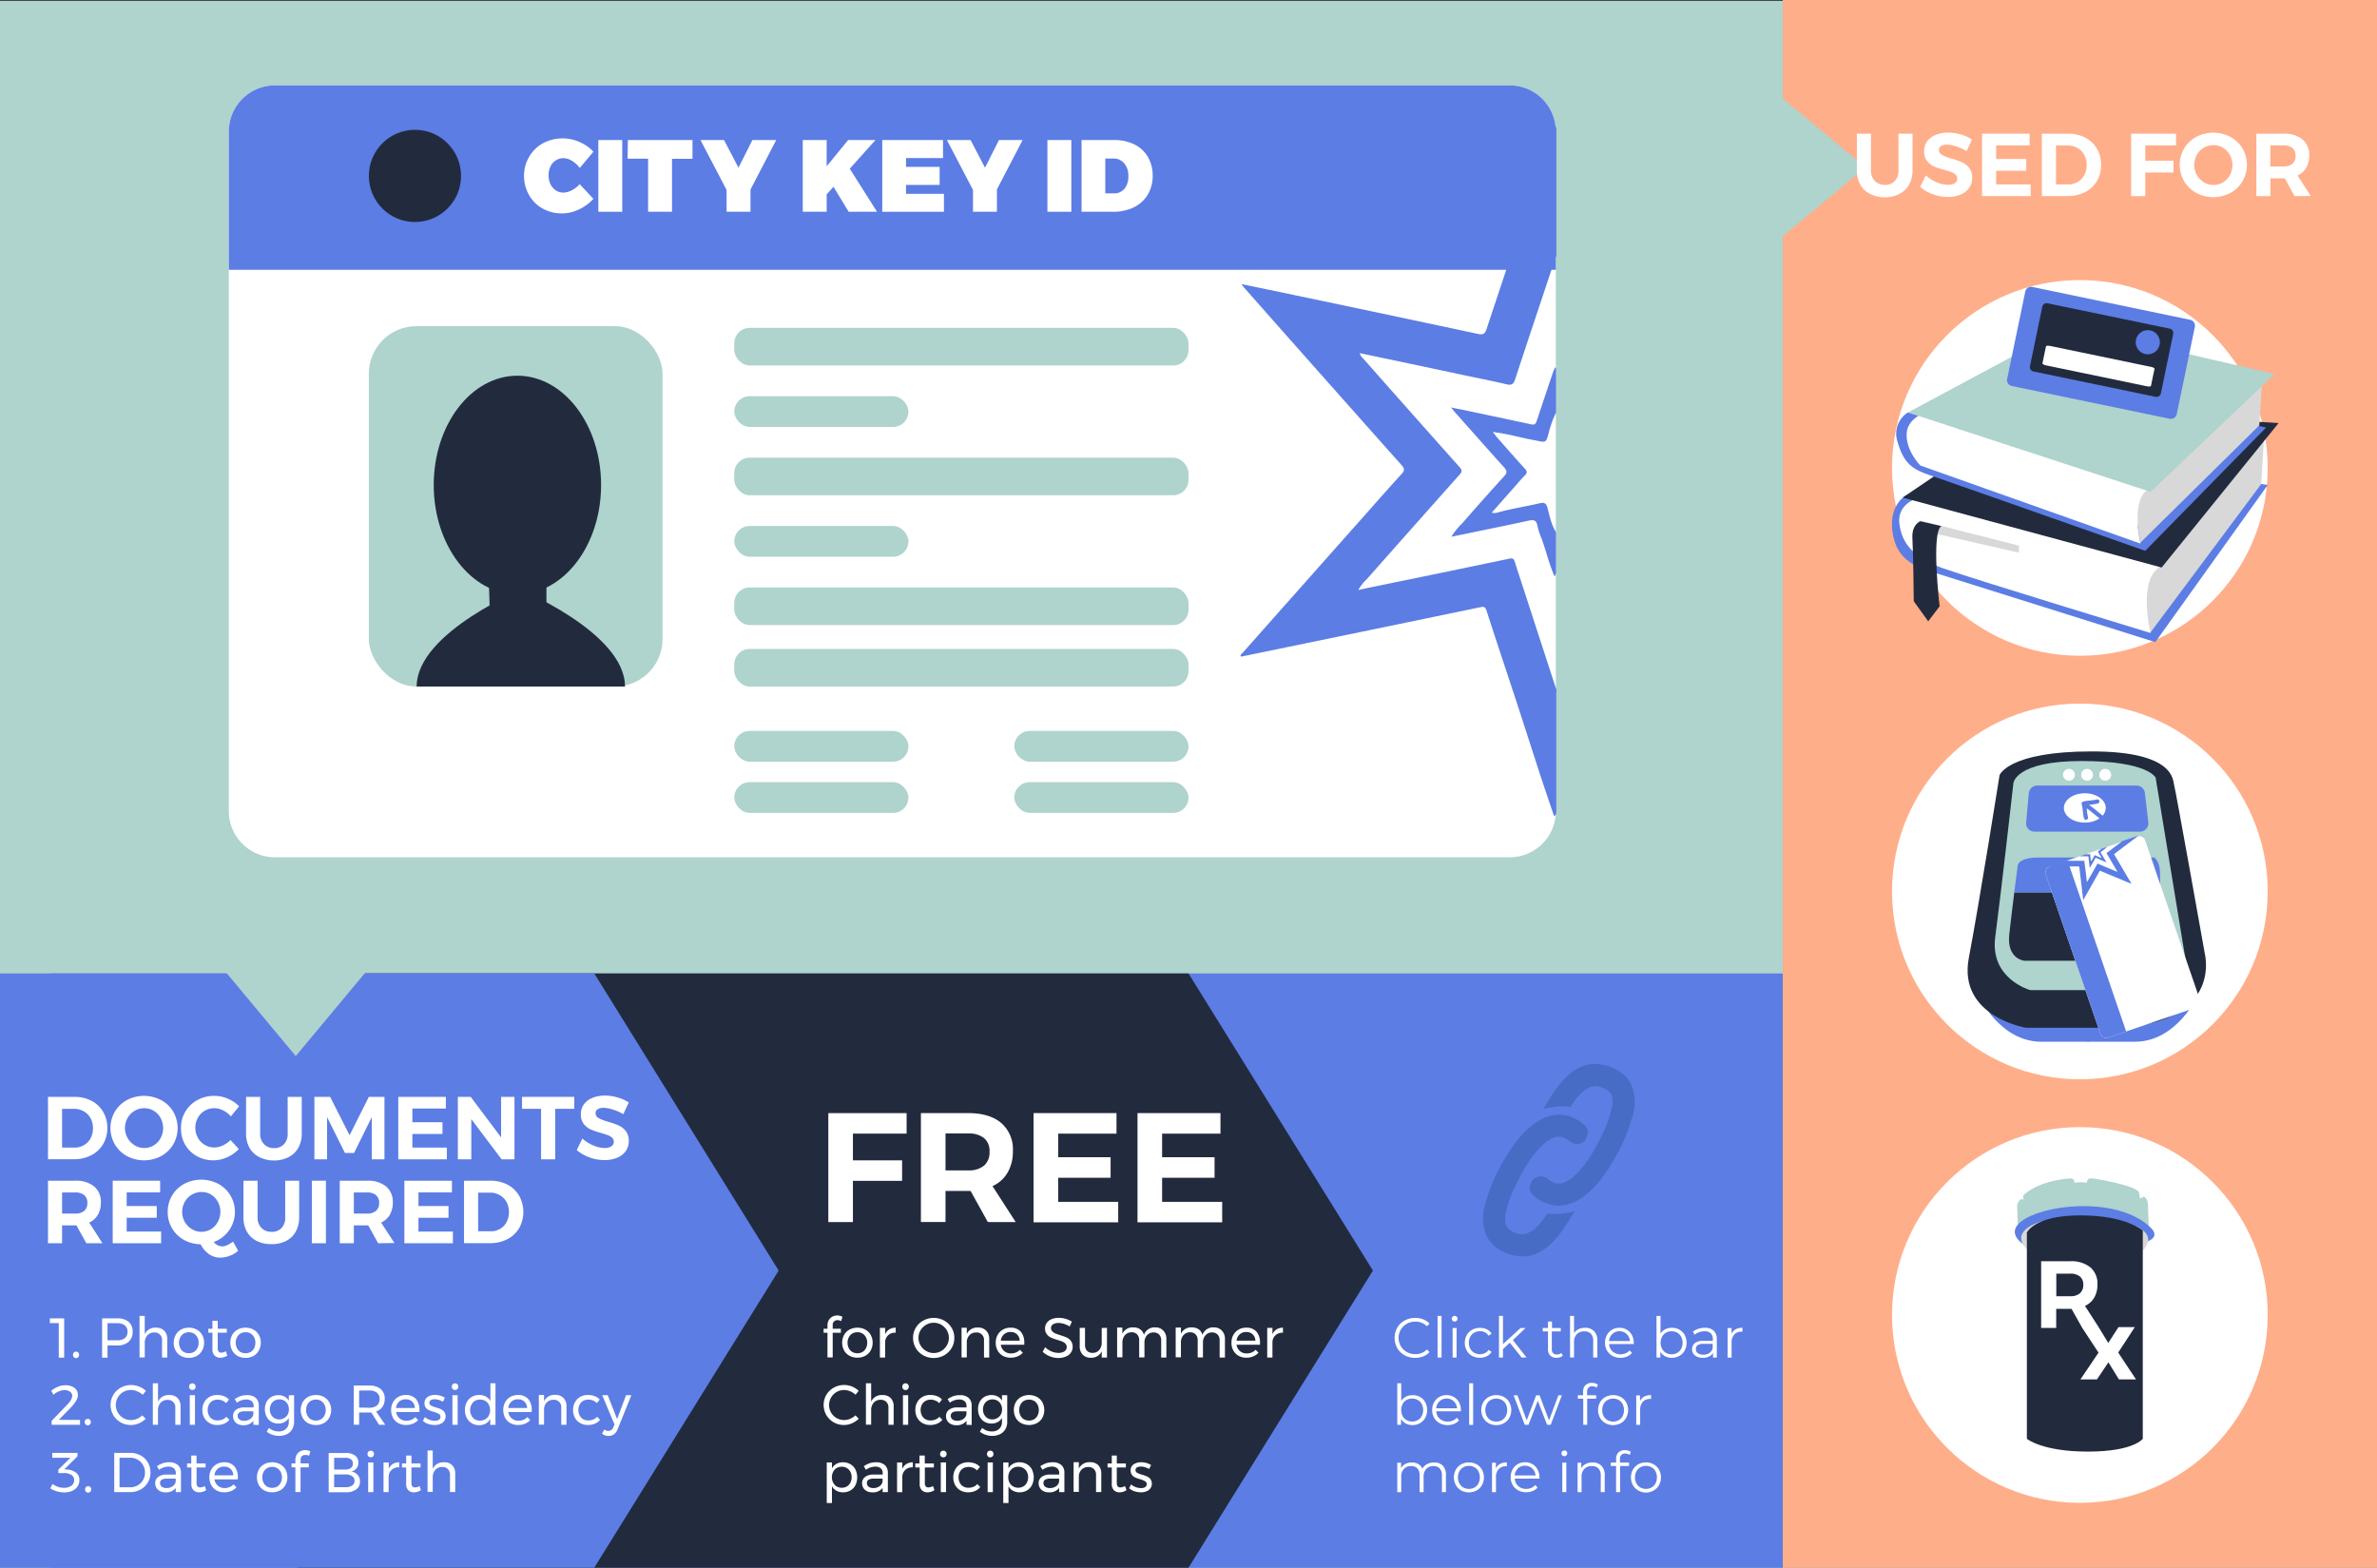 <svg xmlns="http://www.w3.org/2000/svg" viewBox="0 0 696 459"><rect x="0" y="0" width="696" height="459" fill="#333333" stroke="none"/><defs><style>.cls-1{fill:#afd3cd;}.cls-2{fill:#5c7de4;}.cls-3{fill:#222b3e;}.cls-4{fill:#fff;}.cls-5{fill:#ffae8a;}.cls-6{fill:#d8d8d8;}.cls-7{fill:#476cc6;}</style></defs><title>Asset 24</title><g id="Layer_2" data-name="Layer 2"><g id="Layer_1-2" data-name="Layer 1"><rect class="cls-1" y="0.24" width="696" height="458.76"/><rect class="cls-2" x="174" y="111" width="174" height="522" transform="translate(633 111) rotate(90)"/><polygon class="cls-3" points="348 285 402 372 348 459 87 459 87 285 348 285"/><polygon class="cls-2" points="174 285 228 372 174 459 15 459 15 285 174 285"/><path class="cls-4" d="M26.8,322.3a8.52,8.52,0,0,1,3.41,3.24,9.25,9.25,0,0,1,1.21,4.75A9.06,9.06,0,0,1,30.18,335a8.65,8.65,0,0,1-3.46,3.24,10.83,10.83,0,0,1-5.07,1.16h-7.6V321.14h7.76A10.58,10.58,0,0,1,26.8,322.3Zm-2.16,12.94a5.08,5.08,0,0,0,1.9-2,6.21,6.21,0,0,0,.68-2.93,6,6,0,0,0-.72-2.95,5.24,5.24,0,0,0-2-2,5.51,5.51,0,0,0-2.81-.71H18.18V336h3.73A5.25,5.25,0,0,0,24.64,335.24Z"/><path class="cls-4" d="M47.18,322.08a9.35,9.35,0,0,1,3.54,3.38,9.59,9.59,0,0,1,0,9.61,9.43,9.43,0,0,1-3.54,3.41,10.66,10.66,0,0,1-10,0,9.26,9.26,0,0,1-3.54-3.4,9.55,9.55,0,0,1,0-9.62,9.22,9.22,0,0,1,3.52-3.38,10.78,10.78,0,0,1,10,0Zm-7.76,3.15a5.64,5.64,0,0,0-2.07,2.1,5.89,5.89,0,0,0-.75,2.93,5.72,5.72,0,0,0,.77,2.95,5.9,5.9,0,0,0,2.06,2.12,5.34,5.34,0,0,0,2.81.78,5.27,5.27,0,0,0,2.78-.77,5.47,5.47,0,0,0,2-2.12,6.16,6.16,0,0,0,0-5.89,5.49,5.49,0,0,0-2-2.1,5.27,5.27,0,0,0-2.78-.77A5.49,5.49,0,0,0,39.42,325.23Z"/><path class="cls-4" d="M65.3,325.1a5.6,5.6,0,0,0-2.55-.64,5.37,5.37,0,0,0-2.82.76,5.31,5.31,0,0,0-2,2.06,5.82,5.82,0,0,0-.74,2.9,5.88,5.88,0,0,0,.74,2.91,5.38,5.38,0,0,0,2,2.09,5.3,5.3,0,0,0,2.82.78,5.89,5.89,0,0,0,2.49-.59,7.93,7.93,0,0,0,2.26-1.58l2.43,2.63a10.81,10.81,0,0,1-3.43,2.41,9.64,9.64,0,0,1-4,.89,9.87,9.87,0,0,1-4.89-1.24,9.08,9.08,0,0,1-3.44-3.41A9.47,9.47,0,0,1,53,330.23a9.11,9.11,0,0,1,4.8-8.15,10.09,10.09,0,0,1,5-1.23,9.93,9.93,0,0,1,3.92.83,9.77,9.77,0,0,1,3.29,2.23l-2.41,2.95A6.9,6.9,0,0,0,65.3,325.1Z"/><path class="cls-4" d="M77.32,335a3.93,3.93,0,0,0,3,1.14A3.77,3.77,0,0,0,83.15,335a4.31,4.31,0,0,0,1.08-3.11V321.14h4.12v10.74a8.4,8.4,0,0,1-1,4.17,6.66,6.66,0,0,1-2.8,2.71,9.18,9.18,0,0,1-4.32,1,9.28,9.28,0,0,1-4.33-1,6.67,6.67,0,0,1-2.85-2.71,8.41,8.41,0,0,1-1-4.17V321.14h4.13v10.74A4.17,4.17,0,0,0,77.32,335Z"/><path class="cls-4" d="M92.06,321.14h4.6l5.7,11.24L108,321.14h4.57v18.29h-3.71V327.07l-5.19,10.5H101l-5.23-10.5v12.36H92.06Z"/><path class="cls-4" d="M116.62,321.14h13.93v3.42h-9.8v4h8.81V332h-8.81V336h10.09v3.42H116.62Z"/><path class="cls-4" d="M146.72,321.14h3.92v18.29h-3.76L138,327.67v11.76h-3.94V321.14h3.76L146.72,333Z"/><path class="cls-4" d="M152.86,321.14h15.29v3.5h-5.59v14.79h-4.13V324.64h-5.57Z"/><path class="cls-4" d="M179.42,324.86a9,9,0,0,0-2.7-.51,3.1,3.1,0,0,0-1.7.4,1.26,1.26,0,0,0-.63,1.15,1.61,1.61,0,0,0,.9,1.47,14.07,14.07,0,0,0,2.79,1.06,24.11,24.11,0,0,1,3.09,1.1,5.48,5.48,0,0,1,2.08,1.64,4.61,4.61,0,0,1,.86,2.9,5,5,0,0,1-.93,3,5.58,5.58,0,0,1-2.54,1.92,9.71,9.71,0,0,1-3.69.66,12.67,12.67,0,0,1-4.36-.79,11.76,11.76,0,0,1-3.71-2.14l1.64-3.37a11.28,11.28,0,0,0,3.19,2,8.49,8.49,0,0,0,3.29.76,3.65,3.65,0,0,0,2-.47,1.64,1.64,0,0,0,.24-2.52,3.56,3.56,0,0,0-1.23-.75c-.5-.19-1.18-.41-2-.65a23.36,23.36,0,0,1-3.07-1.05,5.43,5.43,0,0,1-2-1.59,4.37,4.37,0,0,1-.86-2.85,4.85,4.85,0,0,1,.88-2.89,5.67,5.67,0,0,1,2.49-1.9,9.45,9.45,0,0,1,3.71-.67,12.73,12.73,0,0,1,3.71.55,12.33,12.33,0,0,1,3.24,1.46l-1.6,3.43A13.53,13.53,0,0,0,179.42,324.86Z"/><path class="cls-4" d="M25.28,364l-2.9-5.23h-4.2V364H14.05V345.69H22a8.31,8.31,0,0,1,5.54,1.66,5.79,5.79,0,0,1,2,4.69,7,7,0,0,1-.88,3.62,5.59,5.59,0,0,1-2.54,2.28L30,364Zm-7.1-8.68H22a4,4,0,0,0,2.65-.79,2.92,2.92,0,0,0,.93-2.34,2.82,2.82,0,0,0-.93-2.29,4.06,4.06,0,0,0-2.65-.77H18.18Z"/><path class="cls-4" d="M33,345.69H46.89v3.42h-9.8v4H45.9v3.42H37.09v4.05H47.18V364H33Z"/><path class="cls-4" d="M69.73,366.2a7.66,7.66,0,0,1-2.45,1.47,7.53,7.53,0,0,1-2.73.54,5.73,5.73,0,0,1-3.33-1,7.91,7.91,0,0,1-2.49-2.92,10.16,10.16,0,0,1-4.92-1.3,9.22,9.22,0,0,1-4.7-8.15A9.18,9.18,0,0,1,50.4,350a9.32,9.32,0,0,1,3.53-3.38,10.76,10.76,0,0,1,10,0A9.21,9.21,0,0,1,67.46,350a9.37,9.37,0,0,1-4.87,13.63,3.34,3.34,0,0,0,2.43,1.3,3.69,3.69,0,0,0,1.49-.37,9.73,9.73,0,0,0,1.73-1.06Zm-15.62-8.44a6,6,0,0,0,2.07,2.12,5.43,5.43,0,0,0,5.59,0,5.62,5.62,0,0,0,2-2.12,6,6,0,0,0,.75-3,5.86,5.86,0,0,0-.75-2.93,5.64,5.64,0,0,0-2-2.1A5.2,5.2,0,0,0,59,349a5.45,5.45,0,0,0-2.83.77,5.61,5.61,0,0,0-2.06,2.1,6,6,0,0,0,0,5.88Z"/><path class="cls-4" d="M76.56,359.52a4,4,0,0,0,3,1.14,3.79,3.79,0,0,0,2.88-1.12,4.35,4.35,0,0,0,1.07-3.11V345.69H87.6v10.74a8.45,8.45,0,0,1-1,4.16,6.64,6.64,0,0,1-2.81,2.72,9.16,9.16,0,0,1-4.31.95,9.32,9.32,0,0,1-4.34-.95,6.63,6.63,0,0,1-2.85-2.72,8.34,8.34,0,0,1-1-4.16V345.69h4.13v10.74A4.24,4.24,0,0,0,76.56,359.52Z"/><path class="cls-4" d="M91.31,345.69h4.12V364H91.31Z"/><path class="cls-4" d="M110.72,364l-2.9-5.23h-4.21V364H99.48V345.69h8a8.33,8.33,0,0,1,5.54,1.66,5.82,5.82,0,0,1,2,4.69,7.14,7.14,0,0,1-.88,3.62,5.57,5.57,0,0,1-2.55,2.28l3.9,6Zm-7.11-8.68h3.82a4,4,0,0,0,2.65-.79,2.92,2.92,0,0,0,.93-2.34,2.82,2.82,0,0,0-.93-2.29,4.06,4.06,0,0,0-2.65-.77h-3.82Z"/><path class="cls-4" d="M118.4,345.69h13.93v3.42h-9.8v4h8.8v3.42h-8.8v4.05h10.08V364H118.4Z"/><path class="cls-4" d="M148.6,346.85a8.46,8.46,0,0,1,3.41,3.24,9.77,9.77,0,0,1,0,9.49,8.56,8.56,0,0,1-3.46,3.23,10.77,10.77,0,0,1-5.07,1.17h-7.61V345.69h7.76A10.53,10.53,0,0,1,148.6,346.85Zm-2.15,12.93a5,5,0,0,0,1.89-2,6.09,6.09,0,0,0,.68-2.93,6,6,0,0,0-.72-2.95,5.18,5.18,0,0,0-2-2,5.46,5.46,0,0,0-2.8-.72H140V360.5h3.74A5.25,5.25,0,0,0,146.45,359.78Z"/><path class="cls-4" d="M442.05,25H80.51A13.51,13.51,0,0,0,67,38.51v199A13.51,13.51,0,0,0,80.51,251H442.05a13.51,13.51,0,0,0,13.51-13.51v-199A13.51,13.51,0,0,0,442.05,25Z"/><path class="cls-4" d="M14.6,386h4.19v11.5H17.21V387.39H14.6Z"/><path class="cls-4" d="M22.9,396a1,1,0,0,1,0,1.35.81.81,0,0,1-.63.28.83.83,0,0,1-.64-.28,1,1,0,0,1,0-1.35.84.84,0,0,1,.64-.26A.82.82,0,0,1,22.9,396Z"/><path class="cls-4" d="M37.66,387a3.59,3.59,0,0,1,1.18,2.86,3.8,3.8,0,0,1-1.19,3,4.75,4.75,0,0,1-3.31,1.06H31.48v3.58H29.9V386h4.44A4.9,4.9,0,0,1,37.66,387Zm-1.12,4.82a2.35,2.35,0,0,0,.79-1.91,2.29,2.29,0,0,0-.79-1.87,3.57,3.57,0,0,0-2.27-.63l-2.79,0v5h2.79A3.51,3.51,0,0,0,36.54,391.8Z"/><path class="cls-4" d="M48.1,389.62a3.38,3.38,0,0,1,.87,2.47v5.37H47.44v-5a2.12,2.12,0,0,0-2.31-2.33,2.57,2.57,0,0,0-2,.85,3.17,3.17,0,0,0-.74,2.17v4.27H40.86V385.27h1.52v5.37a3.36,3.36,0,0,1,3.32-1.92A3.18,3.18,0,0,1,48.1,389.62Z"/><path class="cls-4" d="M57.61,389.28a4,4,0,0,1,1.58,1.55,4.49,4.49,0,0,1,.57,2.28,4.54,4.54,0,0,1-.57,2.28A4,4,0,0,1,57.61,397a4.69,4.69,0,0,1-2.3.56A4.78,4.78,0,0,1,53,397a4,4,0,0,1-1.57-1.55,4.87,4.87,0,0,1,0-4.57A4,4,0,0,1,53,389.28a4.78,4.78,0,0,1,2.33-.56A4.69,4.69,0,0,1,57.61,389.28Zm-3.82,1.17a2.67,2.67,0,0,0-1,1.09,3.38,3.38,0,0,0-.37,1.58,3.5,3.5,0,0,0,.37,1.61,2.61,2.61,0,0,0,1,1.09,3.12,3.12,0,0,0,3,0,2.58,2.58,0,0,0,1-1.09,3.38,3.38,0,0,0,.37-1.61,3.26,3.26,0,0,0-.37-1.58,2.64,2.64,0,0,0-1-1.09,3.05,3.05,0,0,0-3,0Z"/><path class="cls-4" d="M66.55,396.88a3.68,3.68,0,0,1-2,.64,2.33,2.33,0,0,1-1.68-.61A2.5,2.5,0,0,1,62.2,395v-4.81H61v-1.16H62.2v-2.33h1.55v2.33h2.66v1.16H63.75v4.53a1.59,1.59,0,0,0,.26,1,1,1,0,0,0,.79.31,2.78,2.78,0,0,0,1.34-.41Z"/><path class="cls-4" d="M74.21,389.28a4,4,0,0,1,1.58,1.55,4.49,4.49,0,0,1,.57,2.28,4.54,4.54,0,0,1-.57,2.28A4,4,0,0,1,74.21,397a4.69,4.69,0,0,1-2.3.56,4.78,4.78,0,0,1-2.33-.56A4,4,0,0,1,68,395.4a4.87,4.87,0,0,1,0-4.57,4,4,0,0,1,1.57-1.55,4.78,4.78,0,0,1,2.33-.56A4.69,4.69,0,0,1,74.21,389.28Zm-3.82,1.17a2.73,2.73,0,0,0-1,1.09,3.38,3.38,0,0,0-.37,1.58,3.5,3.5,0,0,0,.37,1.61,2.67,2.67,0,0,0,1,1.09,2.94,2.94,0,0,0,1.52.39,2.89,2.89,0,0,0,1.5-.39,2.67,2.67,0,0,0,1-1.09,3.5,3.5,0,0,0,.36-1.61,3.38,3.38,0,0,0-.36-1.58,2.73,2.73,0,0,0-1-1.09,2.81,2.81,0,0,0-1.5-.4A2.85,2.85,0,0,0,70.39,390.45Z"/><path class="cls-4" d="M23.43,415.73v1.43H15.12V416l4.45-4.62a7.14,7.14,0,0,0,1.15-1.43,2.49,2.49,0,0,0,.43-1.24,1.44,1.44,0,0,0-.6-1.22A2.76,2.76,0,0,0,18.9,407a4.18,4.18,0,0,0-1.67.37,5.42,5.42,0,0,0-1.58,1L15,407.2A7.52,7.52,0,0,1,17,406a5.77,5.77,0,0,1,2.13-.42,4.33,4.33,0,0,1,2.68.77,2.47,2.47,0,0,1,1,2.07q0,1.53-2.13,3.75l-3.47,3.54Z"/><path class="cls-4" d="M26.33,415.69a.9.9,0,0,1,.26.67,1,1,0,0,1-.26.68.83.83,0,0,1-.63.27.85.85,0,0,1-.64-.27.92.92,0,0,1-.26-.68.87.87,0,0,1,.26-.67.85.85,0,0,1,.64-.27A.83.83,0,0,1,26.33,415.69Z"/><path class="cls-4" d="M40.13,407.35a4.4,4.4,0,0,0-6.22,4,4.4,4.4,0,0,0,4.43,4.42,4.44,4.44,0,0,0,1.78-.37,5.14,5.14,0,0,0,1.54-1l1,1a6.45,6.45,0,0,1-2,1.33,5.8,5.8,0,0,1-2.33.49,5.91,5.91,0,0,1-3-.78,5.77,5.77,0,0,1-2.94-5.1,5.67,5.67,0,0,1,.79-2.95,5.81,5.81,0,0,1,2.18-2.11,6.31,6.31,0,0,1,5.36-.32,5.88,5.88,0,0,1,2,1.27l-.94,1.14A4.83,4.83,0,0,0,40.13,407.35Z"/><path class="cls-4" d="M52,409.32a3.4,3.4,0,0,1,.87,2.47v5.37H51.33v-5A2.13,2.13,0,0,0,49,409.87a2.59,2.59,0,0,0-2,.86,3.15,3.15,0,0,0-.74,2.16v4.27H44.75V405h1.52v5.37a3.36,3.36,0,0,1,3.32-1.92A3.21,3.21,0,0,1,52,409.32Z"/><path class="cls-4" d="M57,405.29a1,1,0,0,1,.27.71,1,1,0,0,1-.27.7,1,1,0,0,1-1.36,0,1,1,0,0,1-.27-.7,1,1,0,0,1,.27-.71,1,1,0,0,1,1.36,0Zm-1.44,3.19h1.53v8.68H55.58Z"/><path class="cls-4" d="M63.7,409.79a3,3,0,0,0-1.52.38,2.7,2.7,0,0,0-1,1.07,3.6,3.6,0,0,0,0,3.18,2.65,2.65,0,0,0,1,1.08,2.88,2.88,0,0,0,1.48.38,3.83,3.83,0,0,0,1.51-.28,2.84,2.84,0,0,0,1.12-.8l.87.89a3.92,3.92,0,0,1-1.5,1.13,5.22,5.22,0,0,1-2.06.39,4.37,4.37,0,0,1-2.25-.56,4,4,0,0,1-1.54-1.55,4.57,4.57,0,0,1-.55-2.27,4.65,4.65,0,0,1,.55-2.29A4,4,0,0,1,61.32,409a4.37,4.37,0,0,1,2.25-.56,5.54,5.54,0,0,1,2,.33,3.8,3.8,0,0,1,1.47,1l-.83,1.05A3.44,3.44,0,0,0,63.7,409.79Z"/><path class="cls-4" d="M74.19,417.16V416a3.58,3.58,0,0,1-3,1.28,3.44,3.44,0,0,1-1.58-.35,2.43,2.43,0,0,1-1-.95,2.53,2.53,0,0,1-.37-1.36,2.22,2.22,0,0,1,.86-1.85,3.88,3.88,0,0,1,2.41-.7h2.75v-.41a1.83,1.83,0,0,0-.56-1.42,2.45,2.45,0,0,0-1.65-.5,4.69,4.69,0,0,0-2.68.94l-.64-1.05a7.64,7.64,0,0,1,1.73-.88,6,6,0,0,1,1.9-.27,3.63,3.63,0,0,1,2.51.79,2.9,2.9,0,0,1,.9,2.23l0,5.71Zm-.91-1.71a2,2,0,0,0,.89-1.37v-.87H71.63a3,3,0,0,0-1.54.31,1.08,1.08,0,0,0-.5,1,1.28,1.28,0,0,0,.51,1.07,2.18,2.18,0,0,0,1.36.39A3.14,3.14,0,0,0,73.28,415.45Z"/><path class="cls-4" d="M86.11,408.48v7.8a4.18,4.18,0,0,1-.55,2.18A3.66,3.66,0,0,1,84,419.9a5.19,5.19,0,0,1-2.33.5,5.93,5.93,0,0,1-3.58-1.22l.67-1.11a4.68,4.68,0,0,0,1.33.78,4.35,4.35,0,0,0,1.51.25,3,3,0,0,0,2.15-.75,2.64,2.64,0,0,0,.81-2v-1.22a3.19,3.19,0,0,1-1.25,1.22,3.7,3.7,0,0,1-1.81.44,4,4,0,0,1-2.06-.53,3.67,3.67,0,0,1-1.38-1.49,4.67,4.67,0,0,1-.5-2.18,4.56,4.56,0,0,1,.5-2.16A3.6,3.6,0,0,1,79.45,409a4,4,0,0,1,2.06-.52,3.79,3.79,0,0,1,1.82.42,3.23,3.23,0,0,1,1.24,1.22v-1.59Zm-2.87,6.68a2.73,2.73,0,0,0,1-1,3.26,3.26,0,0,0,.35-1.51,3.2,3.2,0,0,0-.35-1.51,2.69,2.69,0,0,0-1-1.05,2.73,2.73,0,0,0-1.43-.38,2.76,2.76,0,0,0-1.44.38,2.64,2.64,0,0,0-1,1.05,3.09,3.09,0,0,0-.36,1.51,3,3,0,0,0,.79,2.11,2.64,2.64,0,0,0,2,.82A2.73,2.73,0,0,0,83.24,415.16Z"/><path class="cls-4" d="M94.82,409a4,4,0,0,1,1.58,1.55,4.83,4.83,0,0,1,0,4.55,4,4,0,0,1-1.58,1.56,4.58,4.58,0,0,1-2.3.56,4.67,4.67,0,0,1-2.33-.56,4,4,0,0,1-1.57-1.55,4.84,4.84,0,0,1,0-4.56A4,4,0,0,1,90.19,409a4.67,4.67,0,0,1,2.33-.56A4.58,4.58,0,0,1,94.82,409ZM91,410.15a2.73,2.73,0,0,0-1,1.09,3.45,3.45,0,0,0-.37,1.59,3.5,3.5,0,0,0,.37,1.61,2.67,2.67,0,0,0,1,1.09,3.12,3.12,0,0,0,3,0,2.64,2.64,0,0,0,1-1.09,3.38,3.38,0,0,0,.37-1.61,3.33,3.33,0,0,0-.37-1.59,2.7,2.7,0,0,0-1-1.09,3.12,3.12,0,0,0-3,0Z"/><path class="cls-4" d="M111,417.16l-2.28-3.61-.64,0h-2.92v3.58h-1.58V405.67h4.5a5.05,5.05,0,0,1,3.38,1,3.56,3.56,0,0,1,1.19,2.86,4.09,4.09,0,0,1-.65,2.35,3.63,3.63,0,0,1-1.87,1.38l2.68,3.89Zm-2.92-5a3.51,3.51,0,0,0,2.27-.64,2.37,2.37,0,0,0,.79-1.92,2.26,2.26,0,0,0-.79-1.86,3.57,3.57,0,0,0-2.27-.63h-2.92v5Z"/><path class="cls-4" d="M121.81,409.62a4.86,4.86,0,0,1,1,3.31c0,.22,0,.38,0,.49H116a3,3,0,0,0,1,1.85,2.9,2.9,0,0,0,2,.69,3.77,3.77,0,0,0,1.44-.27,3.46,3.46,0,0,0,1.16-.79l.84.87a4.33,4.33,0,0,1-1.55,1.06,5,5,0,0,1-2,.38,4.57,4.57,0,0,1-2.27-.55,3.79,3.79,0,0,1-1.55-1.55,5,5,0,0,1,0-4.56,4,4,0,0,1,1.54-1.56,4.47,4.47,0,0,1,2.25-.56A3.81,3.81,0,0,1,121.81,409.62Zm-.34,2.62a2.52,2.52,0,0,0-2.7-2.55,2.75,2.75,0,0,0-1.91.69,2.9,2.9,0,0,0-.91,1.86Z"/><path class="cls-4" d="M128.49,409.87a4.38,4.38,0,0,0-1.24-.2,2.12,2.12,0,0,0-1.11.26.85.85,0,0,0-.42.78.88.88,0,0,0,.47.8,6.89,6.89,0,0,0,1.42.55,11,11,0,0,1,1.47.52,2.63,2.63,0,0,1,1,.77,2.4,2.4,0,0,1-.52,3.22,4,4,0,0,1-2.31.64,5.7,5.7,0,0,1-1.88-.31,4.25,4.25,0,0,1-1.54-.89l.58-1.11a4.1,4.1,0,0,0,1.34.79,4.6,4.6,0,0,0,1.55.29,2.26,2.26,0,0,0,1.21-.28.92.92,0,0,0,.46-.85,1,1,0,0,0-.48-.89,6.48,6.48,0,0,0-1.47-.59,9.47,9.47,0,0,1-1.42-.5,2.53,2.53,0,0,1-.94-.75,2.33,2.33,0,0,1,.5-3.1,3.82,3.82,0,0,1,2.22-.61,5.43,5.43,0,0,1,1.55.22,4.93,4.93,0,0,1,1.33.6l-.56,1.17A5.13,5.13,0,0,0,128.49,409.87Z"/><path class="cls-4" d="M133.92,405.29a1,1,0,0,1,.27.71,1,1,0,0,1-.27.7,1,1,0,0,1-1.36,0,1,1,0,0,1-.27-.7,1,1,0,0,1,.27-.71,1,1,0,0,1,1.36,0Zm-1.44,3.19H134v8.68h-1.53Z"/><path class="cls-4" d="M145.08,405v12.18h-1.53v-1.72a3.54,3.54,0,0,1-1.32,1.34,3.86,3.86,0,0,1-1.93.47,4.09,4.09,0,0,1-2.17-.57,3.87,3.87,0,0,1-1.47-1.58,4.92,4.92,0,0,1-.53-2.31,4.78,4.78,0,0,1,.53-2.27,3.85,3.85,0,0,1,1.47-1.55,4.14,4.14,0,0,1,2.16-.56,4,4,0,0,1,2,.46,3.23,3.23,0,0,1,1.31,1.33V405Zm-3,10.56a2.85,2.85,0,0,0,1.05-1.1,3.64,3.64,0,0,0,0-3.2,2.81,2.81,0,0,0-1.05-1.11,2.94,2.94,0,0,0-1.52-.39,3,3,0,0,0-1.52.4,2.85,2.85,0,0,0-1,1.11,3.54,3.54,0,0,0,0,3.19,2.82,2.82,0,0,0,1,1.1,3.16,3.16,0,0,0,3,0Z"/><path class="cls-4" d="M154.69,409.62a4.86,4.86,0,0,1,1,3.31c0,.22,0,.38,0,.49h-6.86a3,3,0,0,0,1,1.85,2.88,2.88,0,0,0,2,.69,3.84,3.84,0,0,0,1.44-.27,3.42,3.42,0,0,0,1.15-.79l.84.87a4.29,4.29,0,0,1-1.54,1.06,5,5,0,0,1-2,.38,4.58,4.58,0,0,1-2.28-.55,3.77,3.77,0,0,1-1.54-1.55,5,5,0,0,1,0-4.56,4,4,0,0,1,1.53-1.56,4.52,4.52,0,0,1,2.25-.56A3.82,3.82,0,0,1,154.69,409.62Zm-.35,2.62a2.63,2.63,0,0,0-.79-1.87,2.66,2.66,0,0,0-1.9-.68,2.72,2.72,0,0,0-1.91.69,2.91,2.91,0,0,0-.92,1.86Z"/><path class="cls-4" d="M165,409.32a3.4,3.4,0,0,1,.87,2.47v5.37h-1.53v-5a2.13,2.13,0,0,0-2.31-2.33,2.62,2.62,0,0,0-1.9.75,3,3,0,0,0-.83,1.9v4.64h-1.52v-8.68h1.52v1.84a3.35,3.35,0,0,1,3.3-1.89A3.21,3.21,0,0,1,165,409.32Z"/><path class="cls-4" d="M172.24,409.79a3.06,3.06,0,0,0-1.52.38,2.68,2.68,0,0,0-1,1.07,3.56,3.56,0,0,0,0,3.18,2.79,2.79,0,0,0,1,1.08,2.91,2.91,0,0,0,1.48.38,3.88,3.88,0,0,0,1.52-.28,2.81,2.81,0,0,0,1.11-.8l.87.89a3.78,3.78,0,0,1-1.5,1.13,5.18,5.18,0,0,1-2.06.39,4.42,4.42,0,0,1-2.25-.56,4,4,0,0,1-1.54-1.55,4.68,4.68,0,0,1-.55-2.27,4.76,4.76,0,0,1,.55-2.29,4,4,0,0,1,1.54-1.55,4.42,4.42,0,0,1,2.25-.56,5.63,5.63,0,0,1,2,.33,4,4,0,0,1,1.47,1l-.84,1.05A3.44,3.44,0,0,0,172.24,409.79Z"/><path class="cls-4" d="M179.8,419.91a2.58,2.58,0,0,1-1.6.5,2.79,2.79,0,0,1-1.9-.67l.65-1.2a2,2,0,0,0,1.17.41,1.59,1.59,0,0,0,1.48-1.11l.33-.78-3.6-8.58h1.61l2.76,7,2.61-7h1.56l-4,9.91A3.42,3.42,0,0,1,179.8,419.91Z"/><path class="cls-4" d="M22.25,431.15a2.62,2.62,0,0,1,1,2.17,3.3,3.3,0,0,1-.55,1.89,3.61,3.61,0,0,1-1.56,1.28,5.58,5.58,0,0,1-2.36.46,7.42,7.42,0,0,1-2.17-.33,6.67,6.67,0,0,1-1.88-.87l.67-1.28a5.35,5.35,0,0,0,1.54.84,5.21,5.21,0,0,0,1.74.29,3.64,3.64,0,0,0,2.22-.6,1.94,1.94,0,0,0,.81-1.63,1.74,1.74,0,0,0-.81-1.55,4.06,4.06,0,0,0-2.27-.53H17.08v-1l3.53-3.48H15.3v-1.43h7.39v1l-3.86,3.82.69.05A4.83,4.83,0,0,1,22.25,431.15Z"/><path class="cls-4" d="M26.45,435.39a.93.93,0,0,1,.25.67,1,1,0,0,1-.25.69.84.84,0,0,1-.64.27.87.87,0,0,1-.64-.27,1,1,0,0,1-.26-.69.94.94,0,0,1,.26-.67.9.9,0,0,1,.64-.26A.87.87,0,0,1,26.45,435.39Z"/><path class="cls-4" d="M41.16,426.12a5.62,5.62,0,0,1,2.13,2.06,5.76,5.76,0,0,1,.77,2.94,5.62,5.62,0,0,1-.78,2.94,5.53,5.53,0,0,1-2.15,2.06,6.18,6.18,0,0,1-3.05.75H33.45v-11.5h4.68A6.13,6.13,0,0,1,41.16,426.12Zm-.82,8.76a4.07,4.07,0,0,0,1.54-1.54,4.32,4.32,0,0,0,.57-2.2,4.28,4.28,0,0,0-.58-2.22,4.15,4.15,0,0,0-1.56-1.55,4.38,4.38,0,0,0-2.21-.57H35v8.64h3.13A4.34,4.34,0,0,0,40.34,434.88Z"/><path class="cls-4" d="M51.46,436.87v-1.22a3.54,3.54,0,0,1-3,1.28,3.45,3.45,0,0,1-1.59-.34,2.62,2.62,0,0,1-1.05-.95,2.56,2.56,0,0,1-.37-1.37,2.23,2.23,0,0,1,.86-1.84,3.84,3.84,0,0,1,2.41-.7h2.76v-.41a1.79,1.79,0,0,0-.57-1.42,2.4,2.4,0,0,0-1.65-.5,4.75,4.75,0,0,0-2.68.93l-.64-1.05a8.13,8.13,0,0,1,1.74-.88,5.9,5.9,0,0,1,1.89-.27,3.62,3.62,0,0,1,2.51.8,2.85,2.85,0,0,1,.91,2.22v5.72Zm-.91-1.72a2,2,0,0,0,.9-1.37v-.87H48.9a3,3,0,0,0-1.53.31,1.07,1.07,0,0,0-.5,1,1.29,1.29,0,0,0,.51,1.07,2.16,2.16,0,0,0,1.36.39A3.07,3.07,0,0,0,50.55,435.15Z"/><path class="cls-4" d="M60.36,436.29a3.68,3.68,0,0,1-2,.64,2.33,2.33,0,0,1-1.68-.61,2.49,2.49,0,0,1-.64-1.86v-4.82H54.78v-1.16H56v-2.33h1.55v2.33h2.66v1.16H57.56v4.54a1.57,1.57,0,0,0,.26,1,1,1,0,0,0,.79.31,2.68,2.68,0,0,0,1.34-.41Z"/><path class="cls-4" d="M68.64,429.32a4.9,4.9,0,0,1,1,3.31c0,.22,0,.39,0,.5H62.79a3,3,0,0,0,1,1.85,2.9,2.9,0,0,0,2,.69,3.59,3.59,0,0,0,1.44-.28,3.42,3.42,0,0,0,1.16-.79l.84.87a4.44,4.44,0,0,1-1.55,1.07,5.17,5.17,0,0,1-2,.38,4.61,4.61,0,0,1-2.28-.55,4,4,0,0,1-1.54-1.55,4.65,4.65,0,0,1-.55-2.29,4.57,4.57,0,0,1,.55-2.27,4,4,0,0,1,1.54-1.56,4.38,4.38,0,0,1,2.25-.57A3.84,3.84,0,0,1,68.64,429.32Zm-.34,2.62a2.52,2.52,0,0,0-2.7-2.54,2.75,2.75,0,0,0-1.91.69,2.9,2.9,0,0,0-.91,1.85Z"/><path class="cls-4" d="M82,428.69a4,4,0,0,1,1.58,1.55,4.85,4.85,0,0,1,0,4.56A4,4,0,0,1,82,436.36a4.69,4.69,0,0,1-2.3.56,4.78,4.78,0,0,1-2.33-.56,4,4,0,0,1-1.57-1.55,4.87,4.87,0,0,1,0-4.57,4,4,0,0,1,1.57-1.55,4.78,4.78,0,0,1,2.33-.56A4.69,4.69,0,0,1,82,428.69Zm-3.82,1.17a2.67,2.67,0,0,0-1,1.09,3.41,3.41,0,0,0-.37,1.58,3.47,3.47,0,0,0,.37,1.61,2.69,2.69,0,0,0,1,1.1,3.19,3.19,0,0,0,3,0,2.67,2.67,0,0,0,1-1.1,3.36,3.36,0,0,0,.37-1.61,3.29,3.29,0,0,0-.37-1.58,2.64,2.64,0,0,0-1-1.09,3.05,3.05,0,0,0-3,0Z"/><path class="cls-4" d="M88.41,426.31a1.34,1.34,0,0,0-.39,1v1.14h2.4v1.16H88v7.23H86.49v-7.23H85.36v-1.16h1.13v-.94a3.09,3.09,0,0,1,.4-1.62,2.68,2.68,0,0,1,1.06-1,3.11,3.11,0,0,1,1.41-.33,3.43,3.43,0,0,1,1.52.39l-.37,1.25A2.53,2.53,0,0,0,89.4,426,1.4,1.4,0,0,0,88.41,426.31Z"/><path class="cls-4" d="M103.94,426.14a2.5,2.5,0,0,1,1,2.11,2.57,2.57,0,0,1-.56,1.67,2.76,2.76,0,0,1-1.53.91,3,3,0,0,1,1.88,1,2.82,2.82,0,0,1,.68,1.94,2.71,2.71,0,0,1-1.11,2.31,5,5,0,0,1-3.06.83h-5v-11.5h4.91A4.51,4.51,0,0,1,103.94,426.14Zm-1.2,3.66a1.53,1.53,0,0,0,.58-1.29,1.47,1.47,0,0,0-.58-1.26,2.59,2.59,0,0,0-1.65-.43H97.84v3.43h3.25A2.65,2.65,0,0,0,102.74,429.8Zm.35,5.14a1.6,1.6,0,0,0,.72-1.4,1.58,1.58,0,0,0-.72-1.37,3.5,3.5,0,0,0-2-.49H97.84v3.74h3.25A3.35,3.35,0,0,0,103.09,434.94Z"/><path class="cls-4" d="M109.24,425a1,1,0,0,1,.27.7,1,1,0,0,1-.27.71,1,1,0,0,1-1.36,0,1,1,0,0,1-.27-.71,1,1,0,0,1,.27-.7,1,1,0,0,1,1.36,0Zm-1.44,3.18h1.53v8.69H107.8Z"/><path class="cls-4" d="M115,428.63a3.65,3.65,0,0,1,1.88-.5v1.48a2.8,2.8,0,0,0-3.09,2.68v4.58H112.3v-8.69h1.53v1.87A3.2,3.2,0,0,1,115,428.63Z"/><path class="cls-4" d="M123.24,436.29a3.73,3.73,0,0,1-2,.64,2.31,2.31,0,0,1-1.67-.61,2.45,2.45,0,0,1-.64-1.86v-4.82h-1.23v-1.16h1.23v-2.33h1.54v2.33h2.66v1.16h-2.66v4.54a1.64,1.64,0,0,0,.26,1,1,1,0,0,0,.79.31,2.68,2.68,0,0,0,1.35-.41Z"/><path class="cls-4" d="M132.42,429a3.4,3.4,0,0,1,.87,2.47v5.37h-1.53v-5a2.33,2.33,0,0,0-.61-1.72,2.3,2.3,0,0,0-1.7-.61,2.59,2.59,0,0,0-2,.85,3.17,3.17,0,0,0-.74,2.17v4.27h-1.52V424.68h1.52v5.37a3.39,3.39,0,0,1,3.32-1.92A3.18,3.18,0,0,1,132.42,429Z"/><path class="cls-4" d="M244.21,386.9a1.34,1.34,0,0,0-.39,1v1.14h2.39v1.16h-2.39v7.23h-1.53v-7.23h-1.13v-1.16h1.13v-.94a3.09,3.09,0,0,1,.4-1.62,2.68,2.68,0,0,1,1.06-1,3.12,3.12,0,0,1,1.41-.34,3.38,3.38,0,0,1,1.51.4l-.36,1.25a2.53,2.53,0,0,0-1.11-.28A1.4,1.4,0,0,0,244.21,386.9Z"/><path class="cls-4" d="M253.37,389.28a4,4,0,0,1,1.57,1.55,4.49,4.49,0,0,1,.57,2.28,4.54,4.54,0,0,1-.57,2.28,3.93,3.93,0,0,1-1.57,1.56,5.07,5.07,0,0,1-4.63,0,4,4,0,0,1-1.58-1.55,4.87,4.87,0,0,1,0-4.57,4,4,0,0,1,1.58-1.55,5.07,5.07,0,0,1,4.63,0Zm-3.83,1.17a2.64,2.64,0,0,0-1,1.09,3.26,3.26,0,0,0-.37,1.58,3.38,3.38,0,0,0,.37,1.61,2.58,2.58,0,0,0,1,1.09,2.94,2.94,0,0,0,1.52.39,2.89,2.89,0,0,0,1.5-.39,2.67,2.67,0,0,0,1-1.09,3.5,3.5,0,0,0,.37-1.61,3.38,3.38,0,0,0-.37-1.58,2.73,2.73,0,0,0-1-1.09,2.81,2.81,0,0,0-1.5-.4A2.85,2.85,0,0,0,249.54,390.45Z"/><path class="cls-4" d="M260.39,389.22a3.62,3.62,0,0,1,1.87-.5v1.48a2.8,2.8,0,0,0-3.09,2.68v4.58h-1.53v-8.69h1.53v1.87A3.22,3.22,0,0,1,260.39,389.22Z"/><path class="cls-4" d="M276.44,386.64a5.76,5.76,0,0,1,2.19,2.11,5.55,5.55,0,0,1,.8,2.94,5.68,5.68,0,0,1-.8,3,5.89,5.89,0,0,1-2.19,2.13,6.33,6.33,0,0,1-6.09,0,5.84,5.84,0,0,1-2.2-2.13,5.78,5.78,0,0,1-.8-3,5.64,5.64,0,0,1,.8-2.94,5.76,5.76,0,0,1,2.19-2.11,6.35,6.35,0,0,1,6.1,0Zm-5.26,1.23a4.47,4.47,0,0,0-1.63,1.6,4.17,4.17,0,0,0-.61,2.22,4.26,4.26,0,0,0,.61,2.24,4.42,4.42,0,0,0,1.63,1.61,4.36,4.36,0,0,0,2.23.6,4.27,4.27,0,0,0,2.21-.6,4.44,4.44,0,0,0,1.61-1.61,4.35,4.35,0,0,0,.6-2.24,4.25,4.25,0,0,0-.6-2.22,4.49,4.49,0,0,0-1.61-1.6,4.26,4.26,0,0,0-2.21-.59A4.35,4.35,0,0,0,271.18,387.87Z"/><path class="cls-4" d="M288.78,389.62a3.38,3.38,0,0,1,.87,2.47v5.37h-1.53v-5a2.12,2.12,0,0,0-2.31-2.33,2.65,2.65,0,0,0-1.9.74,3,3,0,0,0-.83,1.9v4.65h-1.53v-8.69h1.53v1.84a3.35,3.35,0,0,1,3.3-1.89A3.18,3.18,0,0,1,288.78,389.62Z"/><path class="cls-4" d="M298.91,389.91a4.9,4.9,0,0,1,1,3.31c0,.22,0,.38,0,.49h-6.87a3,3,0,0,0,1,1.86,2.9,2.9,0,0,0,2,.69,3.56,3.56,0,0,0,2.6-1.07l.84.87a4.44,4.44,0,0,1-1.55,1.07,5.17,5.17,0,0,1-2,.38,4.72,4.72,0,0,1-2.28-.55,4,4,0,0,1-1.54-1.55,4.65,4.65,0,0,1-.55-2.29,4.57,4.57,0,0,1,.55-2.27,4,4,0,0,1,1.54-1.56,4.38,4.38,0,0,1,2.25-.57A3.84,3.84,0,0,1,298.91,389.91Zm-.34,2.62a2.52,2.52,0,0,0-2.7-2.54,2.75,2.75,0,0,0-1.91.69,2.87,2.87,0,0,0-.91,1.85Z"/><path class="cls-4" d="M311.53,387.6a5.59,5.59,0,0,0-1.58-.26,2.93,2.93,0,0,0-1.61.39,1.2,1.2,0,0,0-.6,1.06,1.41,1.41,0,0,0,.37,1,2.52,2.52,0,0,0,.88.61c.35.15.84.32,1.46.52a15.88,15.88,0,0,1,1.89.69,3.2,3.2,0,0,1,1.23,1,2.71,2.71,0,0,1,.51,1.72,2.81,2.81,0,0,1-.53,1.72,3.29,3.29,0,0,1-1.5,1.14,5.57,5.57,0,0,1-2.2.41,6.86,6.86,0,0,1-4.54-1.81l.71-1.36a6,6,0,0,0,1.85,1.24,5.07,5.07,0,0,0,2,.43,3.22,3.22,0,0,0,1.82-.45,1.5,1.5,0,0,0,.3-2.22,2.51,2.51,0,0,0-.91-.63c-.37-.15-.86-.32-1.49-.51a15.33,15.33,0,0,1-1.87-.67,3.19,3.19,0,0,1-1.22-1,2.64,2.64,0,0,1-.5-1.69,2.72,2.72,0,0,1,.51-1.63,3.19,3.19,0,0,1,1.42-1.08,5.68,5.68,0,0,1,2.14-.38,7.16,7.16,0,0,1,3.79,1.12l-.65,1.41A6.74,6.74,0,0,0,311.53,387.6Z"/><path class="cls-4" d="M324.13,388.77v8.69h-1.54v-1.84a3.26,3.26,0,0,1-3.22,1.89,3.09,3.09,0,0,1-2.36-.9,3.42,3.42,0,0,1-.86-2.47v-5.37h1.55v5a2.41,2.41,0,0,0,.59,1.72,2.2,2.2,0,0,0,1.66.61,2.47,2.47,0,0,0,1.93-.86,3.25,3.25,0,0,0,.71-2.16v-4.27Z"/><path class="cls-4" d="M340.67,389.63a3.42,3.42,0,0,1,.85,2.46v5.37H340v-5a2.41,2.41,0,0,0-.6-1.73,2.2,2.2,0,0,0-1.65-.62,2.49,2.49,0,0,0-1.94.87,3.24,3.24,0,0,0-.71,2.15v4.29h-1.54v-5a2.45,2.45,0,0,0-.59-1.73,2.19,2.19,0,0,0-1.66-.62,2.49,2.49,0,0,0-1.94.87,3.19,3.19,0,0,0-.72,2.15v4.29H327.1v-8.69h1.53v1.82a3.29,3.29,0,0,1,3.24-1.87,3.26,3.26,0,0,1,2,.58,2.84,2.84,0,0,1,1.08,1.61,3.28,3.28,0,0,1,3.38-2.19A3.05,3.05,0,0,1,340.67,389.63Z"/><path class="cls-4" d="M357.81,389.63a3.43,3.43,0,0,1,.86,2.46v5.37h-1.55v-5a2.41,2.41,0,0,0-.6-1.73,2.2,2.2,0,0,0-1.65-.62,2.47,2.47,0,0,0-1.93.87,3.19,3.19,0,0,0-.71,2.15v4.29h-1.54v-5a2.41,2.41,0,0,0-.6-1.73,2.17,2.17,0,0,0-1.65-.62,2.51,2.51,0,0,0-1.95.87,3.19,3.19,0,0,0-.71,2.15v4.29h-1.53v-8.69h1.53v1.82a3.27,3.27,0,0,1,3.23-1.87,3.31,3.31,0,0,1,2,.58,2.82,2.82,0,0,1,1.07,1.61,3.3,3.3,0,0,1,3.38-2.19A3.05,3.05,0,0,1,357.81,389.63Z"/><path class="cls-4" d="M367.93,389.91a4.9,4.9,0,0,1,1,3.31c0,.22,0,.38,0,.49h-6.87a3,3,0,0,0,1,1.86,2.88,2.88,0,0,0,2,.69,3.63,3.63,0,0,0,1.44-.28,3.57,3.57,0,0,0,1.16-.79l.83.87a4.31,4.31,0,0,1-1.54,1.07,5.17,5.17,0,0,1-2,.38,4.69,4.69,0,0,1-2.28-.55,4,4,0,0,1-1.54-1.55,4.65,4.65,0,0,1-.55-2.29,4.57,4.57,0,0,1,.55-2.27,4.09,4.09,0,0,1,1.53-1.56,4.43,4.43,0,0,1,2.25-.57A3.85,3.85,0,0,1,367.93,389.91Zm-.35,2.62a2.58,2.58,0,0,0-.79-1.86,2.62,2.62,0,0,0-1.9-.68,2.73,2.73,0,0,0-1.91.69,2.83,2.83,0,0,0-.91,1.85Z"/><path class="cls-4" d="M373.79,389.22a3.64,3.64,0,0,1,1.87-.5v1.48a3,3,0,0,0-2.15.69,2.86,2.86,0,0,0-.93,2v4.58h-1.53v-8.69h1.53v1.87A3.14,3.14,0,0,1,373.79,389.22Z"/><path class="cls-4" d="M248.94,407.35a4.46,4.46,0,0,0-4,.21,4.43,4.43,0,0,0-1.61,6,4.4,4.4,0,0,0,3.84,2.2,4.43,4.43,0,0,0,1.77-.37,5.19,5.19,0,0,0,1.55-1l.95,1a6.45,6.45,0,0,1-2,1.33,5.84,5.84,0,0,1-2.33.49,6,6,0,0,1-3-.78,5.82,5.82,0,0,1-2.94-5.1,5.68,5.68,0,0,1,.8-2.95,5.81,5.81,0,0,1,2.18-2.11,6.15,6.15,0,0,1,3-.77,6.23,6.23,0,0,1,2.33.45,5.73,5.73,0,0,1,1.94,1.27l-.93,1.14A4.83,4.83,0,0,0,248.94,407.35Z"/><path class="cls-4" d="M260.8,409.32a3.4,3.4,0,0,1,.87,2.47v5.37h-1.53v-5a2.31,2.31,0,0,0-.62-1.71,2.29,2.29,0,0,0-1.7-.62,2.57,2.57,0,0,0-2,.86,3.15,3.15,0,0,0-.74,2.16v4.27h-1.53V405h1.53v5.37a3.36,3.36,0,0,1,3.32-1.92A3.21,3.21,0,0,1,260.8,409.32Z"/><path class="cls-4" d="M265.83,405.29a1,1,0,0,1,.27.71,1,1,0,0,1-.27.7.9.9,0,0,1-.68.28.88.88,0,0,1-.68-.28,1,1,0,0,1-.27-.7,1,1,0,0,1,.27-.71.88.88,0,0,1,.68-.28A.9.9,0,0,1,265.83,405.29Zm-1.44,3.19h1.53v8.68h-1.53Z"/><path class="cls-4" d="M272.5,409.79a3,3,0,0,0-1.51.38,2.64,2.64,0,0,0-1.05,1.07,3.25,3.25,0,0,0-.37,1.59,3.39,3.39,0,0,0,.36,1.59,2.79,2.79,0,0,0,1,1.08,2.92,2.92,0,0,0,1.49.38,3.83,3.83,0,0,0,1.51-.28,2.84,2.84,0,0,0,1.12-.8l.87.89a3.88,3.88,0,0,1-1.51,1.13,5.15,5.15,0,0,1-2.06.39,4.42,4.42,0,0,1-2.25-.56,4,4,0,0,1-1.53-1.55,4.57,4.57,0,0,1-.55-2.27,4.65,4.65,0,0,1,.55-2.29,4,4,0,0,1,1.53-1.55,4.42,4.42,0,0,1,2.25-.56,5.55,5.55,0,0,1,2,.33,3.8,3.8,0,0,1,1.47,1l-.84,1.05A3.42,3.42,0,0,0,272.5,409.79Z"/><path class="cls-4" d="M283,417.16V416a3.58,3.58,0,0,1-3,1.28,3.44,3.44,0,0,1-1.58-.35,2.51,2.51,0,0,1-1.06-.95,2.61,2.61,0,0,1-.36-1.36,2.22,2.22,0,0,1,.86-1.85,3.85,3.85,0,0,1,2.4-.7H283v-.41a1.83,1.83,0,0,0-.56-1.42,2.46,2.46,0,0,0-1.66-.5,4.69,4.69,0,0,0-2.67.94l-.64-1.05a7.64,7.64,0,0,1,1.73-.88,5.92,5.92,0,0,1,1.9-.27,3.63,3.63,0,0,1,2.51.79,2.9,2.9,0,0,1,.9,2.23l0,5.71Zm-.91-1.71a2.07,2.07,0,0,0,.89-1.37v-.87h-2.54a3,3,0,0,0-1.54.31,1.08,1.08,0,0,0-.5,1,1.28,1.28,0,0,0,.51,1.07,2.18,2.18,0,0,0,1.36.39A3.17,3.17,0,0,0,282.09,415.45Z"/><path class="cls-4" d="M294.92,408.48v7.8a4.18,4.18,0,0,1-.55,2.18,3.72,3.72,0,0,1-1.55,1.44,5.22,5.22,0,0,1-2.33.5,5.93,5.93,0,0,1-3.58-1.22l.67-1.11a4.68,4.68,0,0,0,1.33.78,4.31,4.31,0,0,0,1.51.25,3,3,0,0,0,2.15-.75,2.64,2.64,0,0,0,.81-2v-1.22a3.25,3.25,0,0,1-1.25,1.22,3.7,3.7,0,0,1-1.81.44,4,4,0,0,1-2.06-.53,3.7,3.7,0,0,1-1.39-1.49,4.67,4.67,0,0,1-.49-2.18,4.56,4.56,0,0,1,.49-2.16,3.62,3.62,0,0,1,1.39-1.46,4,4,0,0,1,2.06-.52,3.79,3.79,0,0,1,1.82.42,3.23,3.23,0,0,1,1.24,1.22v-1.59Zm-2.87,6.68a2.63,2.63,0,0,0,1-1,3.15,3.15,0,0,0,.36-1.51,3.09,3.09,0,0,0-.36-1.51,2.59,2.59,0,0,0-1-1.05,2.9,2.9,0,0,0-2.87,0,2.64,2.64,0,0,0-1,1.05,3.09,3.09,0,0,0-.36,1.51,3,3,0,0,0,.78,2.11,2.67,2.67,0,0,0,2,.82A2.75,2.75,0,0,0,292.05,415.16Z"/><path class="cls-4" d="M303.63,409a4.06,4.06,0,0,1,1.58,1.55,4.9,4.9,0,0,1,0,4.55,4,4,0,0,1-1.58,1.56,5.07,5.07,0,0,1-4.63,0,4.06,4.06,0,0,1-1.58-1.55,4.92,4.92,0,0,1,0-4.56A4.06,4.06,0,0,1,299,409a5.07,5.07,0,0,1,4.63,0Zm-3.83,1.16a2.77,2.77,0,0,0-1,1.09,3.33,3.33,0,0,0-.37,1.59,3.38,3.38,0,0,0,.37,1.61,2.71,2.71,0,0,0,1,1.09,3.14,3.14,0,0,0,3,0,2.71,2.71,0,0,0,1-1.09,3.38,3.38,0,0,0,.37-1.61,3.33,3.33,0,0,0-.37-1.59,2.77,2.77,0,0,0-1-1.09,3.14,3.14,0,0,0-3,0Z"/><path class="cls-4" d="M249,428.69a3.78,3.78,0,0,1,1.48,1.56,5.33,5.33,0,0,1,0,4.57,3.79,3.79,0,0,1-1.47,1.55,4.15,4.15,0,0,1-2.15.55,3.92,3.92,0,0,1-1.94-.46,3.35,3.35,0,0,1-1.32-1.32v4.91h-1.52V428.18h1.52v1.73a3.39,3.39,0,0,1,1.31-1.32,3.94,3.94,0,0,1,1.91-.46A4.25,4.25,0,0,1,249,428.69Zm-1,6.5a2.67,2.67,0,0,0,1-1.1,3.58,3.58,0,0,0,0-3.17,2.78,2.78,0,0,0-2.53-1.49,3,3,0,0,0-1.51.39,2.82,2.82,0,0,0-1,1.1,3.35,3.35,0,0,0-.38,1.58,3.32,3.32,0,0,0,.38,1.6,2.73,2.73,0,0,0,1,1.09,2.87,2.87,0,0,0,1.51.4A2.83,2.83,0,0,0,248,435.19Z"/><path class="cls-4" d="M258.43,436.87v-1.22a3.54,3.54,0,0,1-3,1.28,3.44,3.44,0,0,1-1.58-.34,2.51,2.51,0,0,1-1.42-2.32,2.23,2.23,0,0,1,.86-1.84,3.84,3.84,0,0,1,2.41-.7h2.76v-.41a1.79,1.79,0,0,0-.57-1.42,2.4,2.4,0,0,0-1.65-.5,4.75,4.75,0,0,0-2.68.93l-.64-1.05a8.31,8.31,0,0,1,1.73-.88,6,6,0,0,1,1.9-.27,3.64,3.64,0,0,1,2.51.8,2.88,2.88,0,0,1,.91,2.22v5.72Zm-.91-1.72a2,2,0,0,0,.9-1.37v-.87h-2.55a3.09,3.09,0,0,0-1.54.31,1.09,1.09,0,0,0-.5,1,1.29,1.29,0,0,0,.51,1.07,2.21,2.21,0,0,0,1.37.39A3.07,3.07,0,0,0,257.52,435.15Z"/><path class="cls-4" d="M265.41,428.63a3.64,3.64,0,0,1,1.87-.5v1.48a3,3,0,0,0-2.15.69,2.88,2.88,0,0,0-.93,2v4.58h-1.53v-8.69h1.53v1.87A3.14,3.14,0,0,1,265.41,428.63Z"/><path class="cls-4" d="M273.61,436.29a3.73,3.73,0,0,1-2,.64,2.33,2.33,0,0,1-1.68-.61,2.49,2.49,0,0,1-.64-1.86v-4.82H268v-1.16h1.23v-2.33h1.55v2.33h2.66v1.16H270.8v4.54a1.57,1.57,0,0,0,.26,1,1,1,0,0,0,.79.31,2.68,2.68,0,0,0,1.34-.41Z"/><path class="cls-4" d="M276.9,425a1,1,0,0,1,.27.7,1,1,0,0,1-.27.71,1,1,0,0,1-1.37,0,1,1,0,0,1-.27-.71,1,1,0,0,1,.27-.7,1,1,0,0,1,1.37,0Zm-1.44,3.18H277v8.69h-1.53Z"/><path class="cls-4" d="M283.57,429.5a3.06,3.06,0,0,0-1.52.37,2.74,2.74,0,0,0-1,1.07,3.28,3.28,0,0,0-.38,1.59,3.4,3.4,0,0,0,.37,1.6,2.7,2.7,0,0,0,1,1.07,2.83,2.83,0,0,0,1.49.39,3.87,3.87,0,0,0,1.51-.28,2.86,2.86,0,0,0,1.11-.81l.87.89a3.78,3.78,0,0,1-1.5,1.13,5,5,0,0,1-2.06.4,4.52,4.52,0,0,1-2.25-.56,3.87,3.87,0,0,1-1.53-1.55,4.58,4.58,0,0,1-.55-2.28,4.63,4.63,0,0,1,.55-2.28,3.83,3.83,0,0,1,1.53-1.56,4.52,4.52,0,0,1,2.25-.56,5.63,5.63,0,0,1,2,.34,3.77,3.77,0,0,1,1.47,1l-.84,1.05A3.42,3.42,0,0,0,283.57,429.5Z"/><path class="cls-4" d="M290.63,425a1,1,0,0,1,.27.7,1,1,0,0,1-.27.71,1,1,0,0,1-.69.28.94.94,0,0,1-.68-.28,1,1,0,0,1-.27-.71,1,1,0,0,1,.27-.7.9.9,0,0,1,.68-.28A.92.92,0,0,1,290.63,425Zm-1.44,3.18h1.52v8.69h-1.52Z"/><path class="cls-4" d="M300.68,428.69a3.78,3.78,0,0,1,1.48,1.56,5.24,5.24,0,0,1,0,4.57,3.77,3.77,0,0,1-1.46,1.55,4.18,4.18,0,0,1-2.16.55,3.92,3.92,0,0,1-1.94-.46,3.26,3.26,0,0,1-1.31-1.32v4.91h-1.53V428.18h1.53v1.73a3.3,3.3,0,0,1,1.3-1.32,4,4,0,0,1,1.92-.46A4.19,4.19,0,0,1,300.68,428.69Zm-1,6.5a2.69,2.69,0,0,0,1-1.1,3.45,3.45,0,0,0,.37-1.59,3.35,3.35,0,0,0-.38-1.58,2.78,2.78,0,0,0-2.53-1.49,2.89,2.89,0,0,0-1.5.39,2.85,2.85,0,0,0-1.05,1.1,3.6,3.6,0,0,0,0,3.18,2.76,2.76,0,0,0,1.05,1.09,3,3,0,0,0,3,0Z"/><path class="cls-4" d="M310.13,436.87v-1.22a3.55,3.55,0,0,1-3,1.28,3.48,3.48,0,0,1-1.59-.34,2.62,2.62,0,0,1-1.05-.95,2.65,2.65,0,0,1-.37-1.37,2.23,2.23,0,0,1,.86-1.84,3.84,3.84,0,0,1,2.41-.7h2.76v-.41a1.79,1.79,0,0,0-.57-1.42,2.4,2.4,0,0,0-1.65-.5,4.77,4.77,0,0,0-2.68.93l-.64-1.05a8.37,8.37,0,0,1,1.74-.88,5.9,5.9,0,0,1,1.89-.27,3.65,3.65,0,0,1,2.52.8,2.87,2.87,0,0,1,.9,2.22l0,5.72Zm-.92-1.72a2,2,0,0,0,.9-1.37v-.87h-2.55a3,3,0,0,0-1.53.31,1.07,1.07,0,0,0-.5,1,1.29,1.29,0,0,0,.51,1.07,2.18,2.18,0,0,0,1.36.39A3.07,3.07,0,0,0,309.21,435.15Z"/><path class="cls-4" d="M321.59,429a3.4,3.4,0,0,1,.87,2.47v5.37h-1.53v-5a2.34,2.34,0,0,0-.62-1.72,2.28,2.28,0,0,0-1.7-.61,2.61,2.61,0,0,0-1.89.75,2.85,2.85,0,0,0-.83,1.89v4.65h-1.53v-8.69h1.53V430a3.36,3.36,0,0,1,3.3-1.89A3.18,3.18,0,0,1,321.59,429Z"/><path class="cls-4" d="M329.85,436.29a3.73,3.73,0,0,1-2,.64,2.33,2.33,0,0,1-1.68-.61,2.49,2.49,0,0,1-.63-1.86v-4.82h-1.24v-1.16h1.24v-2.33H327v2.33h2.66v1.16H327v4.54a1.64,1.64,0,0,0,.26,1,1,1,0,0,0,.79.31,2.74,2.74,0,0,0,1.35-.41Z"/><path class="cls-4" d="M335.26,429.58a4.33,4.33,0,0,0-1.24-.2,2.12,2.12,0,0,0-1.11.26.85.85,0,0,0-.42.78.86.86,0,0,0,.47.79,6.36,6.36,0,0,0,1.42.55,11.55,11.55,0,0,1,1.48.53,2.5,2.5,0,0,1,1,.77,2.38,2.38,0,0,1-.52,3.22,4,4,0,0,1-2.31.64,6,6,0,0,1-1.88-.31,4.26,4.26,0,0,1-1.53-.89l.57-1.12a4.1,4.1,0,0,0,1.34.79,4.39,4.39,0,0,0,1.55.3,2.42,2.42,0,0,0,1.22-.28,1,1,0,0,0,.46-.86,1,1,0,0,0-.49-.88,6,6,0,0,0-1.47-.59,10.74,10.74,0,0,1-1.42-.5,2.42,2.42,0,0,1-.93-.75,2,2,0,0,1-.39-1.28,2.06,2.06,0,0,1,.89-1.83,3.86,3.86,0,0,1,2.21-.6,5.38,5.38,0,0,1,1.55.22,4.93,4.93,0,0,1,1.33.6l-.56,1.16A5.11,5.11,0,0,0,335.26,429.58Z"/><path class="cls-2" d="M442.05,25H80.51A13.51,13.51,0,0,0,67,38.51V79H455.56V38.51A13.51,13.51,0,0,0,442.05,25Z"/><path class="cls-4" d="M167.51,47.11a4.89,4.89,0,0,0-2.53-.8,4,4,0,0,0-2.24.65,4.3,4.3,0,0,0-1.56,1.78,5.82,5.82,0,0,0-.55,2.58,5.94,5.94,0,0,0,.55,2.6,4.38,4.38,0,0,0,1.56,1.81,4,4,0,0,0,2.24.66,5.26,5.26,0,0,0,2.44-.68,8.5,8.5,0,0,0,2.33-1.78l4,4.29a13.35,13.35,0,0,1-4.25,3.11,11.65,11.65,0,0,1-4.9,1.15,11.48,11.48,0,0,1-5.72-1.43,10.14,10.14,0,0,1-4-4,11.26,11.26,0,0,1-1.44-5.68A10.7,10.7,0,0,1,155,45.82,10.41,10.41,0,0,1,159,41.93a12.26,12.26,0,0,1,10.7-.35,12,12,0,0,1,4.05,2.84l-4,4.77A7.51,7.51,0,0,0,167.51,47.11Z"/><path class="cls-4" d="M175.2,41h7V62h-7Z"/><path class="cls-4" d="M183.84,41h18.93v5.49h-6V62h-7V46.46h-6Z"/><path class="cls-4" d="M227.28,41l-7.53,14.49V62h-7V55.61L205.11,41H212l4.23,8.1,4.08-8.1Z"/><path class="cls-4" d="M256.8,62h-8.31l-4.44-7.32-2,2.22V62h-7V41h7v7.68L248.34,41h8l-7.53,8.4Z"/><path class="cls-4" d="M258.33,41h17.79v5.28H265.29v2.58h9.84v5.28h-9.84v2.61h11.1V62H258.33Z"/><path class="cls-4" d="M299.43,41,291.9,55.46V62h-7V55.61L277.26,41h6.93l4.23,8.1L292.5,41Z"/><path class="cls-4" d="M306.69,41h7V62h-7Z"/><path class="cls-4" d="M332.1,42.26a9.39,9.39,0,0,1,4,3.67,10.71,10.71,0,0,1,1.41,5.54A10.48,10.48,0,0,1,336.06,57,9.63,9.63,0,0,1,332,60.7,13.83,13.83,0,0,1,325.8,62h-9.12V41h9.39A13.32,13.32,0,0,1,332.1,42.26Zm-2.83,13a5.66,5.66,0,0,0,1.12-3.69,5.54,5.54,0,0,0-1.21-3.75,4.09,4.09,0,0,0-3.26-1.41h-2.28V56.6h2.61A3.7,3.7,0,0,0,329.27,55.22Z"/><circle class="cls-3" cx="121.5" cy="51.5" r="13.5"/><rect class="cls-5" x="522" width="174" height="459"/><polygon class="cls-1" points="521 28 521 49 521 70 546.2 49 521 28"/><circle class="cls-4" cx="609" cy="137" r="55"/><circle class="cls-4" cx="609" cy="261" r="55"/><circle class="cls-4" cx="609" cy="385" r="55"/><path class="cls-2" d="M455.47,201.19Q450.22,185.08,445,169c-.49-1.51-1-3-1.46-4.52-.25-.79-.56-1.13-1.51-.93q-20.3,4.25-40.59,8.39c-1.17.24-2.33.5-3.73.81a13,13,0,0,1,2.53-3.21q13.5-15.28,27.08-30.51c.75-.84.89-1.33.06-2.26Q413.21,120.89,399.18,105a3.52,3.52,0,0,1-1.06-1.61l13.94,2.93,16.35,3.47c4.25.9,8.51,1.73,12.73,2.73,1.52.36,2.05-.1,2.51-1.5,3.88-11.83,7.84-23.63,11.77-35.45a2.25,2.25,0,0,0,.29-1.41q0-17.89,0-35.8c0-.49.24-1.15-.55-1.34-.47,1.28-1,2.55-1.4,3.84q-9.27,27.75-18.5,55.5c-.49,1.47-1.07,1.71-2.53,1.4q-30.78-6.57-61.57-13l-7.69-1.59c.52.67.73,1,1,1.25q6.46,7.32,12.93,14.63,16.47,18.59,33,37.15c.84.95.94,1.58,0,2.57-3.67,4-7.28,8.11-10.89,12.19Q381.71,171,363.93,191.05c-.29.32-.8.56-.65,1.15a1.67,1.67,0,0,0,.36,0l42.54-8.77,27.12-5.62c.9-.19,1.55-.33,1.94.9,3.11,9.63,6.32,19.22,9.48,28.83,2,6.18,4,12.38,6,18.55,1.41,4.31,2.88,8.59,4.33,12.88.81-.49.65-1.31.65-2.05q0-17,0-34A2.64,2.64,0,0,0,455.47,201.19Z"/><path class="cls-2" d="M437.71,126.59c3.74.41,7.35,1.52,11,2.18l1.12.22c2.94.62,2.86.6,3.66-2.31a29.52,29.52,0,0,1,2.14-5.9l0-12c0-.43.09-.89-.27-1.24-.23.55-.5,1.08-.69,1.64q-2.37,7-4.69,14c-.28.84-.6,1.29-1.61,1.07-6.35-1.38-12.71-2.71-19.07-4.06-1.33-.28-2.67-.54-4.41-.89.68.82,1,1.29,1.43,1.73,4.68,5.27,9.34,10.55,14.06,15.77.9,1,1,1.62,0,2.68-4.09,4.48-8.11,9-12.1,13.6a21.56,21.56,0,0,0-3.32,4.07l7.26-1.49c5.14-1.07,10.28-2.1,15.4-3.23,1.41-.31,2.23-.21,2.53,1.44a23.84,23.84,0,0,0,1.26,3.89c1.34,3.63,2.18,7.43,3.78,11a2.4,2.4,0,0,0,.42-1.54c0-3.81,0-7.61,0-11.42-1.38-2.17-1.86-4.67-2.49-7.09-.35-1.32-.92-1.68-2.17-1.39-4.3,1-8.67,1.64-12.91,2.87a5.07,5.07,0,0,1-1.26-.07l7.06-8c.87-1,1.71-2,2.64-2.91.75-.74.7-1.26,0-2-2.8-3.06-5.53-6.19-8.27-9.31-.28-.32-.49-.7-.74-1-.17,0-.29-.2-.18-.34S437.65,126.38,437.71,126.59Z"/><rect class="cls-1" x="215" y="96" width="133" height="11" rx="4.5" ry="4.5"/><rect class="cls-1" x="215" y="116" width="51" height="9" rx="4.5" ry="4.5"/><rect class="cls-1" x="215" y="134" width="133" height="11" rx="4.5" ry="4.5"/><rect class="cls-1" x="215" y="154" width="51" height="9" rx="4.5" ry="4.5"/><rect class="cls-1" x="215" y="214" width="51" height="9" rx="4.5" ry="4.5"/><rect class="cls-1" x="215" y="229" width="51" height="9" rx="4.5" ry="4.5"/><rect class="cls-1" x="297" y="214" width="51" height="9" rx="4.5" ry="4.5"/><rect class="cls-1" x="297" y="229" width="51" height="9" rx="4.5" ry="4.5"/><rect class="cls-1" x="215" y="172" width="133" height="11" rx="4.5" ry="4.5"/><rect class="cls-1" x="215" y="190" width="133" height="11" rx="4.5" ry="4.5"/><rect class="cls-1" x="108" y="95.5" width="86" height="105.5" rx="13.92" ry="13.92"/><ellipse class="cls-3" cx="151.5" cy="142" rx="24.5" ry="32"/><path class="cls-3" d="M154,172s-32,13-32,29h32Z"/><path class="cls-3" d="M151,172s32,13,32,29H151Z"/><polygon class="cls-3" points="153 166 150 166 143 166 143.5 181.5 150.48 180.77 150.5 181.5 160 180.5 160 166 153 166"/><polygon class="cls-1" points="107.6 284 86.6 284 65.6 284 86.6 309.2 107.6 284"/><path class="cls-4" d="M242.54,325.9h22.92l0,6H249.74v7.83h14.4v6h-14.4v12.07h-7.2Z"/><path class="cls-4" d="M289.24,357.79l-5.05-9.11h-7.34v9.11h-7.2V325.9H283.5q6.24,0,9.66,2.89a10.13,10.13,0,0,1,3.42,8.18,12.31,12.31,0,0,1-1.53,6.31,9.81,9.81,0,0,1-4.44,4l6.79,10.52Zm-12.39-15.12h6.65a6.94,6.94,0,0,0,4.63-1.39,5.08,5.08,0,0,0,1.61-4.08,4.89,4.89,0,0,0-1.61-4,7.1,7.1,0,0,0-4.63-1.34h-6.65Z"/><path class="cls-4" d="M302.64,325.9h24.28v6H309.84v6.92h15.35v6H309.84v7.06h17.58v6H302.64Z"/><path class="cls-4" d="M333.07,325.9h24.29v6H340.27v6.92h15.36v6H340.27v7.06h17.59v6H333.07Z"/><path class="cls-4" d="M549,53a4,4,0,0,0,3,1.14A3.77,3.77,0,0,0,554.81,53a4.31,4.31,0,0,0,1.07-3.11V39.14H560V49.88a8.51,8.51,0,0,1-1,4.17,6.62,6.62,0,0,1-2.81,2.71,9.14,9.14,0,0,1-4.31,1,9.35,9.35,0,0,1-4.34-1,6.7,6.7,0,0,1-2.84-2.71,8.3,8.3,0,0,1-1-4.17V39.14h4.13V49.88A4.21,4.21,0,0,0,549,53Z"/><path class="cls-4" d="M572.77,42.86a9,9,0,0,0-2.7-.51,3.12,3.12,0,0,0-1.7.4,1.26,1.26,0,0,0-.63,1.15,1.6,1.6,0,0,0,.91,1.47,13.93,13.93,0,0,0,2.78,1.06,24.11,24.11,0,0,1,3.09,1.1,5.41,5.41,0,0,1,2.08,1.64,4.55,4.55,0,0,1,.86,2.9,5,5,0,0,1-.92,3A5.66,5.66,0,0,1,574,57a9.71,9.71,0,0,1-3.69.66,12.67,12.67,0,0,1-4.36-.79,11.87,11.87,0,0,1-3.71-2.14l1.65-3.37a11.09,11.09,0,0,0,3.18,2,8.54,8.54,0,0,0,3.3.76,3.67,3.67,0,0,0,2-.47,1.55,1.55,0,0,0,.71-1.36,1.52,1.52,0,0,0-.48-1.16,3.56,3.56,0,0,0-1.23-.75c-.49-.19-1.18-.41-2.05-.65a23.89,23.89,0,0,1-3.07-1,5.51,5.51,0,0,1-2-1.59,4.42,4.42,0,0,1-.86-2.85,4.86,4.86,0,0,1,.89-2.89,5.64,5.64,0,0,1,2.48-1.9,9.45,9.45,0,0,1,3.71-.67,12.73,12.73,0,0,1,3.71.55,12.33,12.33,0,0,1,3.24,1.46l-1.59,3.43A13.6,13.6,0,0,0,572.77,42.86Z"/><path class="cls-4" d="M580.36,39.14h13.93v3.42h-9.8v4h8.81V50h-8.81v4h10.09v3.42H580.36Z"/><path class="cls-4" d="M610.57,40.3A8.52,8.52,0,0,1,614,43.54a9.25,9.25,0,0,1,1.21,4.75A9.06,9.06,0,0,1,614,53a8.65,8.65,0,0,1-3.46,3.24,10.83,10.83,0,0,1-5.07,1.16h-7.6V39.14h7.76A10.58,10.58,0,0,1,610.57,40.3Zm-2.16,12.94a5.08,5.08,0,0,0,1.9-2,6.21,6.21,0,0,0,.68-2.93,6,6,0,0,0-.72-3,5.24,5.24,0,0,0-2-2,5.51,5.51,0,0,0-2.81-.71H602V54h3.73A5.25,5.25,0,0,0,608.41,53.24Z"/><path class="cls-4" d="M624,39.14h13.15l0,3.42h-9v4.5h8.26v3.45h-8.26v6.92H624Z"/><path class="cls-4" d="M653.08,40.08a9.35,9.35,0,0,1,3.54,3.38,9.59,9.59,0,0,1,0,9.61,9.43,9.43,0,0,1-3.54,3.41,10.66,10.66,0,0,1-10,0,9.26,9.26,0,0,1-3.54-3.4,9.55,9.55,0,0,1,0-9.62,9.22,9.22,0,0,1,3.52-3.38,10.78,10.78,0,0,1,10,0Zm-7.76,3.15a5.64,5.64,0,0,0-2.07,2.1,5.89,5.89,0,0,0-.75,2.93,5.72,5.72,0,0,0,.77,3,5.9,5.9,0,0,0,2.06,2.12,5.34,5.34,0,0,0,2.81.78,5.27,5.27,0,0,0,2.78-.77,5.47,5.47,0,0,0,2-2.12,6.16,6.16,0,0,0,0-5.89,5.49,5.49,0,0,0-2-2.1,5.27,5.27,0,0,0-2.78-.77A5.49,5.49,0,0,0,645.32,43.23Z"/><path class="cls-4" d="M671.86,57.43,669,52.2h-4.2v5.23h-4.13V39.14h7.94a8.31,8.31,0,0,1,5.54,1.66,5.8,5.8,0,0,1,2,4.69,7,7,0,0,1-.88,3.62,5.59,5.59,0,0,1-2.54,2.28l3.89,6Zm-7.1-8.68h3.81a4,4,0,0,0,2.65-.79,2.91,2.91,0,0,0,.93-2.34,2.82,2.82,0,0,0-.93-2.29,4.06,4.06,0,0,0-2.65-.77h-3.81Z"/><path class="cls-2" d="M558.12,145s-4.68,2.49-4.1,9.67,4.46,10.49,10.46,12.39S631.09,188,631.09,188L664,142l-51-8.24Z"/><polygon class="cls-6" points="629.67 185.18 662.09 141.73 662.87 128.96 630.03 164.85 622 173.91 629.67 185.18"/><path class="cls-4" d="M561.19,145.93s-5.72,1.69-5.05,7.34,4,9.95,12.47,13,61.11,19.07,61.11,19.07-4.12-16.07,3.25-19.7Z"/><polyline class="cls-3" points="568.17 138.19 557.12 145.68 632.94 166.16 667.19 123.86 656 123.17 567.66 138.16"/><path class="cls-2" d="M558.65,120.76a7.35,7.35,0,0,0-3.07,8.49c1.69,5.71,3.6,7.87,9.1,9.74s63.46,22.28,63.46,22.28l35.4-36.1-3.53-.73-32.58,31.69-63.17-26.86-1.09-7.21Z"/><polygon class="cls-6" points="626.68 158.91 661.54 124.53 662.32 111.82 624.56 144.72 626.68 158.91"/><path class="cls-4" d="M565.33,120.15s-6.74,1.62-7.05,6.71,4,9.43,4,9.43l64.45,22.86s-3.23-14,3-16.15Z"/><polygon class="cls-1" points="666.03 109.5 629.71 144.01 558.65 120.76 605.63 95.57 666.03 109.5"/><polygon class="cls-6" points="562.07 152.36 560.39 154.81 591.1 161.8 591.22 159.77 562.07 152.36"/><path class="cls-3" d="M562.31,152.63s-2.61.86-2.35,5,.4,18.4.4,18.4l4.23,5.88,3.34-4.39s-2.56-21.69.52-23.5Z"/><path class="cls-2" d="M641.33,93.64,595,84A1.76,1.76,0,0,0,593,85.41l-1.07,5.18-4.21,20.29A1.76,1.76,0,0,0,589,113l46.29,9.6a1.75,1.75,0,0,0,2.08-1.37l4.21-20.29,1.08-5.18A1.77,1.77,0,0,0,641.33,93.64Z"/><path class="cls-3" d="M635.25,96.21l-35.66-7.4a1.3,1.3,0,0,0-1.58.91l-.74,3.58-2.9,14a1.29,1.29,0,0,0,1.08,1.47l35.67,7.4a1.3,1.3,0,0,0,1.58-.92l2.9-14,.74-3.57A1.29,1.29,0,0,0,635.25,96.21Z"/><path class="cls-4" d="M629.86,107.42l-29.6-6.14c-.61-.12-1.13-.07-1.17.11l-.22,1-.83,4c0,.19.43.44,1,.57l29.59,6.14c.61.13,1.14.08,1.18-.11l.83-4,.21-1C630.93,107.8,630.47,107.55,629.86,107.42Z"/><circle class="cls-2" cx="628.89" cy="100.2" r="3.54"/><path class="cls-1" d="M590.84,358.88l-.22-5.95s.44-1.54,1.1-1.76.88.22.88.22-.44-1.1,0-1.54,4.41-4.19,13.89-4.85a1.1,1.1,0,0,1,.88,1.32,10,10,0,0,1,3.75,0,1.07,1.07,0,0,1,1.1-1.32c1.32,0,13.66,2.2,14.1,4.19s0,1.54,0,1.54h.88l.44-.44s1.33.44,1.33,2.86.22,6.18.22,6.18L611.34,354l-15.43,2.64"/><path class="cls-2" d="M593.7,365.06s-8.15-4-.44-8.38,27.33-5.95,36.37,2.65S593.7,365.06,593.7,365.06Z"/><path class="cls-6" d="M597.93,357.54c-10.55,3.28-4.23,8.4-4.23,8.4Z"/><path class="cls-6" d="M622.9,358c10.54,3.28,4.22,8.4,4.22,8.4Z"/><path class="cls-3" d="M593.48,360.87v60.38s4.41,3.75,17.86,3.75,16.08-3.75,16.08-3.75v-61s-4.84-4.41-18.29-4.41S593.48,360.87,593.48,360.87Z"/><path class="cls-4" d="M620.22,396l4.87-7.45h-4.78l-3,4.64-2.82-4.64h0l-4-6.2a6,6,0,0,0,2.72-2.44,7.6,7.6,0,0,0,.93-3.87,6.18,6.18,0,0,0-2.09-5,8.87,8.87,0,0,0-5.91-1.77h-8.48v19.52h4.41v-5.58h4.49l3,5.34h0l.07.1.07.14h0l4.76,7.24-5.29,7.83H614l3.36-5,3.07,5h5ZM609,378.66a4.2,4.2,0,0,1-2.83.85h-4.07V372.9h4.07a4.36,4.36,0,0,1,2.83.82,3,3,0,0,1,1,2.44A3.12,3.12,0,0,1,609,378.66Z"/><path class="cls-2" d="M579.34,291.51S585.47,305,597.73,305h13.89v-9.4Z"/><path class="cls-2" d="M643.5,291.51S637.37,305,625.11,305h-13.9v-9.4Z"/><path class="cls-3" d="M616.53,300.91h-23.3s-20-3.27-16.75-20.43,9-53.53,9-53.53,2.45-6.95,27-6.95,23.7,8.58,24.11,9.81,9,49.44,9,49.44S651.26,300.91,616.53,300.91Z"/><path class="cls-1" d="M612.44,289.88h-18s-11.85-3.27-10.22-15.53,5.31-45,5.31-45,.41-6.54,20-6.54,21.66,4.9,21.66,4.9l9.4,57.22"/><path class="cls-3" d="M589.8,261.27c-.5,4-1.08,8.74-1.47,12.26-.82,7.36,4.49,7.77,4.49,7.77h40.46s-.45-12.3-.68-20Z"/><path class="cls-2" d="M632.46,255.55c0-3.27-1.63-4.49-1.63-4.49H596.91c-6.13,0-6.13,2.45-6.13,2.45s-.44,3.43-1,7.76h42.8C632.52,258.56,632.46,256.4,632.46,255.55Z"/><path class="cls-4" d="M599,256.05l16,46.59a1.84,1.84,0,0,0,2.34,1.14l5.21-1.79,20.43-7a1.84,1.84,0,0,0,1.14-2.34l-16-46.59a1.84,1.84,0,0,0-2.34-1.14l-20.42,7-5.22,1.79A1.84,1.84,0,0,0,599,256.05Z"/><path class="cls-2" d="M599,256.05l16,46.59a1.84,1.84,0,0,0,2.34,1.14l5.21-1.79-17.17-50.06-5.22,1.79A1.84,1.84,0,0,0,599,256.05Z"/><path class="cls-2" d="M621.08,246.54l-3.68,2.77-.52.39c-.09.07-.12.12,0,.24l2.87,4.86.27.44a1.83,1.83,0,0,1-.53-.18l-5.12-2.14c-.15-.06-.21-.06-.3.09q-1.41,2.52-2.84,5a.51.51,0,0,1-.16.21c-.09-.65-.17-1.29-.24-1.93s-.19-1.5-.28-2.26c-.07-.58-.15-1.17-.21-1.76,0-.21-.1-.26-.3-.25l-5.09,0a.35.35,0,0,0-.2,0l-4.61,1.58c-.06,0-.16,0-.15.13a5.23,5.23,0,0,0,.56,0l8-.06c.21,0,.27.06.29.26.34,2.84.69,5.67,1,8.51,0,.33.09.67.14,1.06l.12-.18c.43-.77.87-1.54,1.31-2.31l3.33-5.9c.08-.15.16-.19.33-.11l2.05.86,6.74,2.81c.06,0,.11.08.18,0a.09.09,0,0,0,0-.05l-3-5.09-1.92-3.25c-.07-.1-.11-.18,0-.29,1.1-.82,2.19-1.66,3.29-2.49l2.13-1.6,1.46-1.12c-.1-.09-.19,0-.29,0l-4.38,1.51A.33.33,0,0,0,621.08,246.54Z"/><path class="cls-2" d="M612.26,252.12c-.12-.5-.13-1-.21-1.52a.77.77,0,0,1,0-.15c0-.41,0-.4-.46-.37a3.54,3.54,0,0,1-.86,0l-1.54.53s-.12,0-.15.09l.25,0,2,0c.13,0,.2,0,.21.16.11.88.22,1.76.32,2.64,0,.18.05.37.08.61l.16-.26c.48-.84,1-1.67,1.41-2.51.09-.16.17-.2.35-.13q1.14.5,2.28,1a2.6,2.6,0,0,0,.68.25l-.52-.87c-.36-.61-.72-1.23-1.09-1.84-.11-.17-.13-.28.07-.39a3.54,3.54,0,0,0,.45-.34c.4-.33.86-.61,1.24-1a.31.31,0,0,0-.21,0l-1.47.5a3.14,3.14,0,0,1-.81.64c-.15.1-.17.19-.08.34.32.51.59,1,.94,1.54a1.66,1.66,0,0,1,.05.16l-1.35-.55-.49-.22c-.13-.06-.19,0-.26.09-.27.5-.55,1-.83,1.48a.76.76,0,0,1-.11.14s0,.05,0,0S612.23,252.14,612.26,252.12Z"/><circle class="cls-4" cx="605.8" cy="226.84" r="1.74"/><circle class="cls-4" cx="611.11" cy="226.84" r="1.74"/><circle class="cls-4" cx="616.42" cy="226.84" r="1.74"/><path class="cls-2" d="M596.49,230h29.1a2.46,2.46,0,0,1,2.44,2.16l1,8.58a2.46,2.46,0,0,1-2.44,2.75H595.71a2.45,2.45,0,0,1-2.44-2.68l.78-8.58A2.46,2.46,0,0,1,596.49,230Z"/><path class="cls-4" d="M611,236.66a16.3,16.3,0,0,0,.38,2.6.61.61,0,0,1-1.18.32c-.36-1.26-.28-2.58-.6-3.85a.49.49,0,0,1-.06-.29.57.57,0,0,1,.41-.74c1.31-.37,2.69-.26,4-.64a.61.61,0,0,1,.33,1.18,15.37,15.37,0,0,1-2.61.39c1.42,1,2.63,2.1,4,3.16a3.4,3.4,0,0,0,.91-2.24c0-2.37-2.75-4.29-6.13-4.29s-6.13,1.92-6.13,4.29,2.74,4.29,6.13,4.29a7.68,7.68,0,0,0,4.3-1.23C613.44,238.61,612.28,237.55,611,236.66Z"/><path class="cls-4" d="M411.29,396.8a5.5,5.5,0,0,1-2.16-2.09,6.16,6.16,0,0,1,0-6,5.5,5.5,0,0,1,2.16-2.09,6.37,6.37,0,0,1,3.09-.76,6.57,6.57,0,0,1,2.37.43,4.9,4.9,0,0,1,1.83,1.25l-.77.77a4.56,4.56,0,0,0-3.4-1.36,5.07,5.07,0,0,0-2.48.62,4.75,4.75,0,0,0,0,8.28,5.07,5.07,0,0,0,2.48.62,4.51,4.51,0,0,0,3.4-1.38l.77.78a5.05,5.05,0,0,1-1.84,1.25,6.38,6.38,0,0,1-2.38.44A6.29,6.29,0,0,1,411.29,396.8Z"/><path class="cls-4" d="M420.93,385.27h1.17v12.19h-1.17Z"/><path class="cls-4" d="M425.33,386.69a.85.85,0,0,1-.24-.6.8.8,0,0,1,.24-.57.86.86,0,0,1,.61-.25.85.85,0,0,1,.61.24.78.78,0,0,1,.24.57.86.86,0,0,1-1.46.61Zm0,2.13h1.17v8.64h-1.17Z"/><path class="cls-4" d="M431.06,397a3.94,3.94,0,0,1-1.59-1.57,4.81,4.81,0,0,1,0-4.54,4.11,4.11,0,0,1,1.59-1.56,4.65,4.65,0,0,1,2.29-.56,4.41,4.41,0,0,1,2,.44,3.28,3.28,0,0,1,1.39,1.27l-.87.59a2.84,2.84,0,0,0-1.08-1,3.29,3.29,0,0,0-1.43-.32,3.39,3.39,0,0,0-1.69.42,3,3,0,0,0-1.16,1.19,3.63,3.63,0,0,0-.42,1.76,3.55,3.55,0,0,0,.42,1.76,3,3,0,0,0,1.16,1.19,3.39,3.39,0,0,0,1.69.42,3.29,3.29,0,0,0,1.43-.32,2.59,2.59,0,0,0,1.08-.95l.87.59a3.24,3.24,0,0,1-1.4,1.27,4.3,4.3,0,0,1-2,.44A4.65,4.65,0,0,1,431.06,397Z"/><path class="cls-4" d="M442.08,393.12l-2,1.88v2.46h-1.17V385.27h1.17v8.26l5.15-4.71h1.45l-3.7,3.53,4,5.11h-1.43Z"/><path class="cls-4" d="M457.6,396.93a2.13,2.13,0,0,1-.81.45,3.14,3.14,0,0,1-1,.16,2.51,2.51,0,0,1-1.87-.66,2.48,2.48,0,0,1-.66-1.85v-5.22h-1.54v-1h1.54v-1.89h1.17v1.89H457v1h-2.62V395a1.63,1.63,0,0,0,.38,1.18,1.51,1.51,0,0,0,1.11.4,2.1,2.1,0,0,0,.7-.12,1.51,1.51,0,0,0,.58-.33Z"/><path class="cls-4" d="M466.71,389.7a3.7,3.7,0,0,1,1,2.75v5H466.5v-4.9a2.86,2.86,0,0,0-.67-2.05,2.53,2.53,0,0,0-1.92-.7,3,3,0,0,0-2.21.82,3.16,3.16,0,0,0-.81,2.3v4.53h-1.17V385.27h1.17v5.06a3.08,3.08,0,0,1,1.31-1.16,4.24,4.24,0,0,1,1.92-.42A3.54,3.54,0,0,1,466.71,389.7Z"/><path class="cls-4" d="M478.39,393.5h-7.23a3.14,3.14,0,0,0,1,2.18,3.43,3.43,0,0,0,2.36.83,3.76,3.76,0,0,0,1.48-.29,3.15,3.15,0,0,0,1.17-.85l.65.76a3.67,3.67,0,0,1-1.43,1.05,4.91,4.91,0,0,1-1.9.36,4.79,4.79,0,0,1-2.36-.57,4.14,4.14,0,0,1-1.6-1.56,4.53,4.53,0,0,1-.57-2.27,4.62,4.62,0,0,1,.55-2.27,4.11,4.11,0,0,1,1.51-1.56,4.24,4.24,0,0,1,2.16-.56,4.18,4.18,0,0,1,2.15.56,4,4,0,0,1,1.49,1.56,4.57,4.57,0,0,1,.55,2.27Zm-6.26-2.95a3.14,3.14,0,0,0-1,2.08h6.13a3.17,3.17,0,0,0-1-2.08,3,3,0,0,0-2.11-.79A2.92,2.92,0,0,0,472.13,390.55Z"/><path class="cls-4" d="M491.74,389.3a3.92,3.92,0,0,1,1.54,1.56,4.92,4.92,0,0,1,0,4.56,3.92,3.92,0,0,1-1.54,1.56,4.42,4.42,0,0,1-2.2.56,4.07,4.07,0,0,1-2-.46,3.59,3.59,0,0,1-1.38-1.33v1.71h-1.12V385.27h1.17v5.19a3.57,3.57,0,0,1,1.38-1.27,4.12,4.12,0,0,1,1.9-.44A4.52,4.52,0,0,1,491.74,389.3Zm-.64,6.79a3,3,0,0,0,1.16-1.19,3.9,3.9,0,0,0,0-3.52,3,3,0,0,0-1.16-1.19,3.26,3.26,0,0,0-1.64-.42,3.21,3.21,0,0,0-1.65.42,3,3,0,0,0-1.15,1.19,3.9,3.9,0,0,0,0,3.52,3,3,0,0,0,1.15,1.19,3.21,3.21,0,0,0,1.65.42A3.26,3.26,0,0,0,491.1,396.09Z"/><path class="cls-4" d="M501.79,389.6a3.27,3.27,0,0,1,.9,2.5v5.36h-1.11v-1.35a2.69,2.69,0,0,1-1.16,1.05,4.11,4.11,0,0,1-1.82.38,3.56,3.56,0,0,1-2.3-.69,2.25,2.25,0,0,1-.85-1.82,2.22,2.22,0,0,1,.8-1.78,3.93,3.93,0,0,1,2.53-.67h2.75v-.52a2.18,2.18,0,0,0-.63-1.7,2.55,2.55,0,0,0-1.82-.59,4.68,4.68,0,0,0-1.58.27,3.91,3.91,0,0,0-1.29.75l-.53-.87a4.62,4.62,0,0,1,1.58-.86,6.21,6.21,0,0,1,1.94-.31A3.67,3.67,0,0,1,501.79,389.6Zm-1.31,6.57a2.7,2.7,0,0,0,1-1.31v-1.41h-2.71c-1.48,0-2.22.52-2.22,1.55a1.42,1.42,0,0,0,.57,1.19,2.63,2.63,0,0,0,1.61.43A3.13,3.13,0,0,0,500.48,396.17Z"/><path class="cls-4" d="M508.2,389.2a4.09,4.09,0,0,1,2-.45v1.14l-.28,0a2.75,2.75,0,0,0-2.13.84,3.36,3.36,0,0,0-.77,2.35v4.4h-1.17v-8.64H507v1.69A2.78,2.78,0,0,1,508.2,389.2Z"/><path class="cls-4" d="M415.78,409a4,4,0,0,1,1.54,1.55,4.94,4.94,0,0,1,0,4.57,4.12,4.12,0,0,1-1.54,1.56,4.42,4.42,0,0,1-2.2.56,4.16,4.16,0,0,1-1.95-.46,3.62,3.62,0,0,1-1.39-1.33v1.7h-1.11V405h1.16v5.19a3.7,3.7,0,0,1,1.39-1.28,4.21,4.21,0,0,1,1.9-.43A4.41,4.41,0,0,1,415.78,409Zm-.64,6.78a2.93,2.93,0,0,0,1.15-1.19,3.88,3.88,0,0,0,0-3.51,2.93,2.93,0,0,0-1.15-1.19,3.45,3.45,0,0,0-3.3,0,3,3,0,0,0-1.15,1.19,4,4,0,0,0,0,3.51,3,3,0,0,0,1.15,1.19,3.45,3.45,0,0,0,3.3,0Z"/><path class="cls-4" d="M427.78,413.21h-7.23a3.12,3.12,0,0,0,1,2.17,3.43,3.43,0,0,0,2.36.83,3.59,3.59,0,0,0,1.48-.29,3.24,3.24,0,0,0,1.17-.84l.65.75a3.67,3.67,0,0,1-1.43,1.05,5.1,5.1,0,0,1-4.25-.2,4.12,4.12,0,0,1-1.61-1.57,4.5,4.5,0,0,1-.57-2.27,4.58,4.58,0,0,1,.55-2.26,4,4,0,0,1,1.51-1.56,4.24,4.24,0,0,1,2.16-.56,4.18,4.18,0,0,1,2.15.56,3.9,3.9,0,0,1,1.49,1.55,4.57,4.57,0,0,1,.55,2.27Zm-6.26-2.95a3.11,3.11,0,0,0-1,2.07h6.13a3.15,3.15,0,0,0-1-2.07,3,3,0,0,0-2.11-.8A2.93,2.93,0,0,0,421.52,410.26Z"/><path class="cls-4" d="M430.18,405h1.16v12.18h-1.16Z"/><path class="cls-4" d="M435.88,416.68a4.11,4.11,0,0,1-1.58-1.57,4.71,4.71,0,0,1,0-4.53,4,4,0,0,1,1.58-1.56,4.52,4.52,0,0,1,2.25-.56,4.58,4.58,0,0,1,2.25.56,4,4,0,0,1,1.56,1.56,4.79,4.79,0,0,1,0,4.53,4.06,4.06,0,0,1-1.56,1.57,4.48,4.48,0,0,1-2.25.57A4.43,4.43,0,0,1,435.88,416.68Zm3.9-.89a3,3,0,0,0,1.14-1.19,4,4,0,0,0,0-3.51,3,3,0,0,0-1.14-1.19,3.47,3.47,0,0,0-3.31,0,2.91,2.91,0,0,0-1.14,1.19,3.88,3.88,0,0,0,0,3.51,2.91,2.91,0,0,0,1.14,1.19,3.47,3.47,0,0,0,3.31,0Z"/><path class="cls-4" d="M457.32,408.53l-3.27,8.63H453l-2.72-7.07-2.73,7.07h-1.1l-3.25-8.63h1.12l2.71,7.34,2.77-7.34h1l2.76,7.34,2.74-7.34Z"/><path class="cls-4" d="M465.1,406.29a1.72,1.72,0,0,0-.39,1.22v1h2.66v1h-2.63v7.65h-1.16v-7.65H462v-1h1.54v-1.07a2.56,2.56,0,0,1,.68-1.87,2.59,2.59,0,0,1,1.93-.69,3,3,0,0,1,.95.14,1.94,1.94,0,0,1,.77.4l-.39.87a1.91,1.91,0,0,0-1.28-.43A1.5,1.5,0,0,0,465.1,406.29Z"/><path class="cls-4" d="M470.08,416.68a4.18,4.18,0,0,1-1.58-1.57,4.79,4.79,0,0,1,0-4.53,4.08,4.08,0,0,1,1.58-1.56,4.8,4.8,0,0,1,4.5,0,4,4,0,0,1,1.57,1.56,4.79,4.79,0,0,1,0,4.53,4.08,4.08,0,0,1-1.57,1.57,4.73,4.73,0,0,1-4.5,0Zm3.9-.89a2.85,2.85,0,0,0,1.14-1.19,4,4,0,0,0,0-3.51A2.85,2.85,0,0,0,474,409.9a3.45,3.45,0,0,0-3.3,0,2.93,2.93,0,0,0-1.15,1.19,3.88,3.88,0,0,0,0,3.51,2.93,2.93,0,0,0,1.15,1.19,3.45,3.45,0,0,0,3.3,0Z"/><path class="cls-4" d="M481.44,408.9a4.21,4.21,0,0,1,2-.44v1.13h-.28a2.8,2.8,0,0,0-2.14.83,3.36,3.36,0,0,0-.77,2.35v4.4H479.1v-8.63h1.11v1.69A2.87,2.87,0,0,1,481.44,408.9Z"/><path class="cls-4" d="M422.45,429.1a3.78,3.78,0,0,1,.93,2.76v5h-1.17V432a2.91,2.91,0,0,0-.65-2.06,2.35,2.35,0,0,0-1.83-.7,2.71,2.71,0,0,0-2.11.83,3.19,3.19,0,0,0-.78,2.29v4.53h-1.16V432a3,3,0,0,0-.65-2.06,2.38,2.38,0,0,0-1.85-.7,2.73,2.73,0,0,0-2.11.83,3.19,3.19,0,0,0-.78,2.29v4.53h-1.16v-8.64h1.11v1.58a3.2,3.2,0,0,1,1.28-1.22,4.11,4.11,0,0,1,1.89-.42,3.66,3.66,0,0,1,1.88.46,2.79,2.79,0,0,1,1.19,1.36,3.4,3.4,0,0,1,1.37-1.34,4.28,4.28,0,0,1,2-.48A3.45,3.45,0,0,1,422.45,429.1Z"/><path class="cls-4" d="M427.86,436.38a4.06,4.06,0,0,1-1.57-1.56,4.73,4.73,0,0,1,0-4.54,4.13,4.13,0,0,1,1.57-1.56,4.88,4.88,0,0,1,4.5,0,4.13,4.13,0,0,1,1.57,1.56,4.81,4.81,0,0,1,0,4.54,4.06,4.06,0,0,1-1.57,1.56,4.73,4.73,0,0,1-4.5,0Zm3.9-.88a2.91,2.91,0,0,0,1.14-1.19,4,4,0,0,0,0-3.52,2.91,2.91,0,0,0-1.14-1.19,3.21,3.21,0,0,0-1.65-.42,3.27,3.27,0,0,0-1.65.42,3,3,0,0,0-1.15,1.19,3.9,3.9,0,0,0,0,3.52,3,3,0,0,0,1.15,1.19,3.27,3.27,0,0,0,1.65.42A3.21,3.21,0,0,0,431.76,435.5Z"/><path class="cls-4" d="M439.22,428.61a4.09,4.09,0,0,1,2-.44v1.13l-.28,0a2.74,2.74,0,0,0-2.13.84,3.32,3.32,0,0,0-.78,2.35v4.4h-1.16v-8.64H438v1.69A2.89,2.89,0,0,1,439.22,428.61Z"/><path class="cls-4" d="M450.77,432.91h-7.23a3.12,3.12,0,0,0,1,2.18,3.43,3.43,0,0,0,2.36.83,3.76,3.76,0,0,0,1.48-.29,3.15,3.15,0,0,0,1.17-.85l.65.76a3.67,3.67,0,0,1-1.43,1,4.91,4.91,0,0,1-1.9.36,4.79,4.79,0,0,1-2.36-.57,4.14,4.14,0,0,1-1.6-1.56,4.53,4.53,0,0,1-.57-2.27,4.62,4.62,0,0,1,.55-2.27,4,4,0,0,1,1.51-1.56,4.23,4.23,0,0,1,2.16-.55,4.17,4.17,0,0,1,2.15.55,4,4,0,0,1,1.49,1.56,4.57,4.57,0,0,1,.55,2.27Zm-6.27-3a3.2,3.2,0,0,0-1,2.08h6.13a3.2,3.2,0,0,0-1-2.08,3.2,3.2,0,0,0-4.21,0Z"/><path class="cls-4" d="M457.45,426.1a.82.82,0,0,1-.24-.59.8.8,0,0,1,.24-.58.86.86,0,0,1,.61-.25.85.85,0,0,1,.61.24.78.78,0,0,1,.24.57.86.86,0,0,1-1.46.61Zm0,2.13h1.17v8.64h-1.17Z"/><path class="cls-4" d="M468.87,429.11a3.7,3.7,0,0,1,1,2.75v5h-1.16V432a2.92,2.92,0,0,0-.67-2.06,2.54,2.54,0,0,0-1.93-.7,2.9,2.9,0,0,0-2.2.83,3.09,3.09,0,0,0-.82,2.29v4.53h-1.16v-8.64H463v1.59a3.27,3.27,0,0,1,1.33-1.22,4.19,4.19,0,0,1,2-.43A3.51,3.51,0,0,1,468.87,429.11Z"/><path class="cls-4" d="M474.72,426a1.69,1.69,0,0,0-.39,1.21v1H477v1h-2.62v7.65H473.2v-7.65h-1.54v-1h1.54v-1.07a2.57,2.57,0,0,1,.68-1.87,2.6,2.6,0,0,1,1.93-.69,3.31,3.31,0,0,1,.95.14,2.21,2.21,0,0,1,.78.4l-.4.87a1.93,1.93,0,0,0-1.28-.42A1.48,1.48,0,0,0,474.72,426Z"/><path class="cls-4" d="M479.7,436.38a4.13,4.13,0,0,1-1.57-1.56,4.73,4.73,0,0,1,0-4.54,4.2,4.2,0,0,1,1.57-1.56,4.57,4.57,0,0,1,2.25-.55,4.52,4.52,0,0,1,2.25.55,4.13,4.13,0,0,1,1.57,1.56,4.81,4.81,0,0,1,0,4.54,4.06,4.06,0,0,1-1.57,1.56A4.43,4.43,0,0,1,482,437,4.48,4.48,0,0,1,479.7,436.38Zm3.9-.88a3,3,0,0,0,1.15-1.19,4,4,0,0,0,0-3.52,3,3,0,0,0-1.15-1.19,3.21,3.21,0,0,0-1.65-.42,3.27,3.27,0,0,0-1.65.42,3.06,3.06,0,0,0-1.15,1.19,3.9,3.9,0,0,0,0,3.52,3.06,3.06,0,0,0,1.15,1.19,3.27,3.27,0,0,0,1.65.42A3.21,3.21,0,0,0,483.6,435.5Z"/><path class="cls-7" d="M477.65,317.58c-1.64-3.53-5.68-5.61-9.39-6-7.81-.91-12.71,6.86-16.11,12.66a3.49,3.49,0,0,0-.2.44,21.28,21.28,0,0,1,7.91-.64c.32-.5.66-1,1-1.49l.42-.57.13-.16.4-.49c.41-.47.83-.92,1.28-1.35.24-.22.47-.43.72-.64l.28-.23h0l.07,0c.47-.28.94-.53,1.41-.78l.28-.1c.2-.06,1-.19.77-.18a10.09,10.09,0,0,1,1.1,0,6.36,6.36,0,0,0,.68.14l.51.15.4.15.28.13.52.28c.27.15.53.32.79.49l.33.3c.11.12.21.24.32.35s.25.43.36.64.08.25.11.37.13,1.12.11.38c0,.39,0,.77,0,1.17s0,.64-.06,1v0l-.06.4c-.06.31-.13.62-.2.92a35,35,0,0,1-1.58,4.8c-.06.14-.11.28-.16.43a1.48,1.48,0,0,0-.12.25c-.23.51-.45,1-.69,1.53-.47,1-1,2-1.48,3a50.16,50.16,0,0,1-3.53,5.67l-.5.67v0l0,0c-.38.44-.73.88-1.11,1.31a24.47,24.47,0,0,1-2.19,2.13c-.16.13-.44.47-.63.51s.6-.42.31-.23c-.12.07-.24.17-.36.25a13.15,13.15,0,0,1-1.3.78c-.17.08-.35.15-.52.24l-.19.07c-.22.07-.45.13-.67.18l-.08,0,.07,0-.08,0-.21,0c-.26.07-.26,0-.1-.06-.3,0-.66.05-.9.05s-.51-.12-.76-.2h0c-.15-.09-.58-.28-.64-.32-.23-.13-.46-.28-.68-.43l-.07-.05-.15-.13a3.31,3.31,0,0,0-4.58-.06c-1.11,1.18-1.43,3.39-.06,4.57a11.56,11.56,0,0,0,7.32,3.12,11.94,11.94,0,0,0,6.49-2c4.33-2.79,7.49-7.2,10-11.61a51.82,51.82,0,0,0,5.36-12.62A13.74,13.74,0,0,0,477.65,317.58Zm-6.7,1.74h0C471.39,319.61,471.11,319.43,471,319.32Zm-16.12,26.89c-.52-.16,0,0,.21.08Zm.22.08,0,0Zm17.07-22.75c0,.5,0,.14,0,0ZM472,320.7c.14.25.07.14,0,0Z"/><path class="cls-7" d="M457,346.46a.61.61,0,0,0-.32,0,1.47,1.47,0,0,1,.31,0Z"/><path class="cls-7" d="M452,356.85l-.42.57-.13.16c-.14.16-.27.33-.41.48a16.22,16.22,0,0,1-1.27,1.35c-.24.23-.48.44-.72.65l-.28.23h0l-.08,0c-.46.28-.93.52-1.4.78-.09,0-.19.07-.28.1s-1,.18-.77.18a10.09,10.09,0,0,1-1.1,0,6.36,6.36,0,0,0-.68-.14c-.17,0-.34-.1-.51-.15l-.4-.15-.28-.13-.52-.28c-.28-.15-.53-.32-.79-.49l-.33-.3c-.11-.12-.21-.24-.32-.35s-.25-.44-.36-.65l-.12-.37c-.05-.2-.12-1.12-.1-.37,0-.39-.05-.77,0-1.17s0-.64.06-1v-.05l.06-.4c.06-.31.12-.62.2-.92a35,35,0,0,1,1.58-4.8c.06-.14.11-.28.16-.43l.12-.25q.33-.78.69-1.53c.47-1,1-2,1.48-3a50.16,50.16,0,0,1,3.53-5.67c.16-.23.33-.45.5-.67v0l0,0c.37-.44.73-.88,1.11-1.31a24.47,24.47,0,0,1,2.19-2.13c.15-.13.44-.47.63-.51s-.61.42-.31.23l.36-.25a13.15,13.15,0,0,1,1.3-.78l.52-.24.19-.07c.22-.07.45-.13.67-.18l.08,0-.07,0,.08,0,.21,0c.26-.07.26,0,.09.06.31,0,.66-.05.91-.05s.51.12.76.2h0c.15.09.58.28.64.31l.68.44.07.05.15.13a3.31,3.31,0,0,0,4.58.06c1.11-1.19,1.43-3.39.06-4.57a11.51,11.51,0,0,0-7.32-3.12,11.92,11.92,0,0,0-6.49,2c-4.33,2.79-7.49,7.2-10,11.61a51.82,51.82,0,0,0-5.36,12.62,13.74,13.74,0,0,0,.4,9.19c1.64,3.53,5.68,5.61,9.39,6,7.81.91,12.71-6.87,16.1-12.66a2.31,2.31,0,0,0,.21-.45,21.27,21.27,0,0,1-7.91.65C452.69,355.86,452.35,356.36,452,356.85Zm6-23.7c.52.16,0,0-.21-.08Zm-.22-.08s0,0,0,0S457.79,333.05,457.82,333.07Zm-17.07,22.75c0-.5,0-.14,0,0Zm.13,2.84c-.14-.25-.07-.14,0,0Zm1,1.38c-.43-.29-.15-.12,0,0Z"/><path class="cls-7" d="M455.84,332.9a.57.57,0,0,0,.31,0,1.42,1.42,0,0,1-.3,0Z"/></g></g></svg>